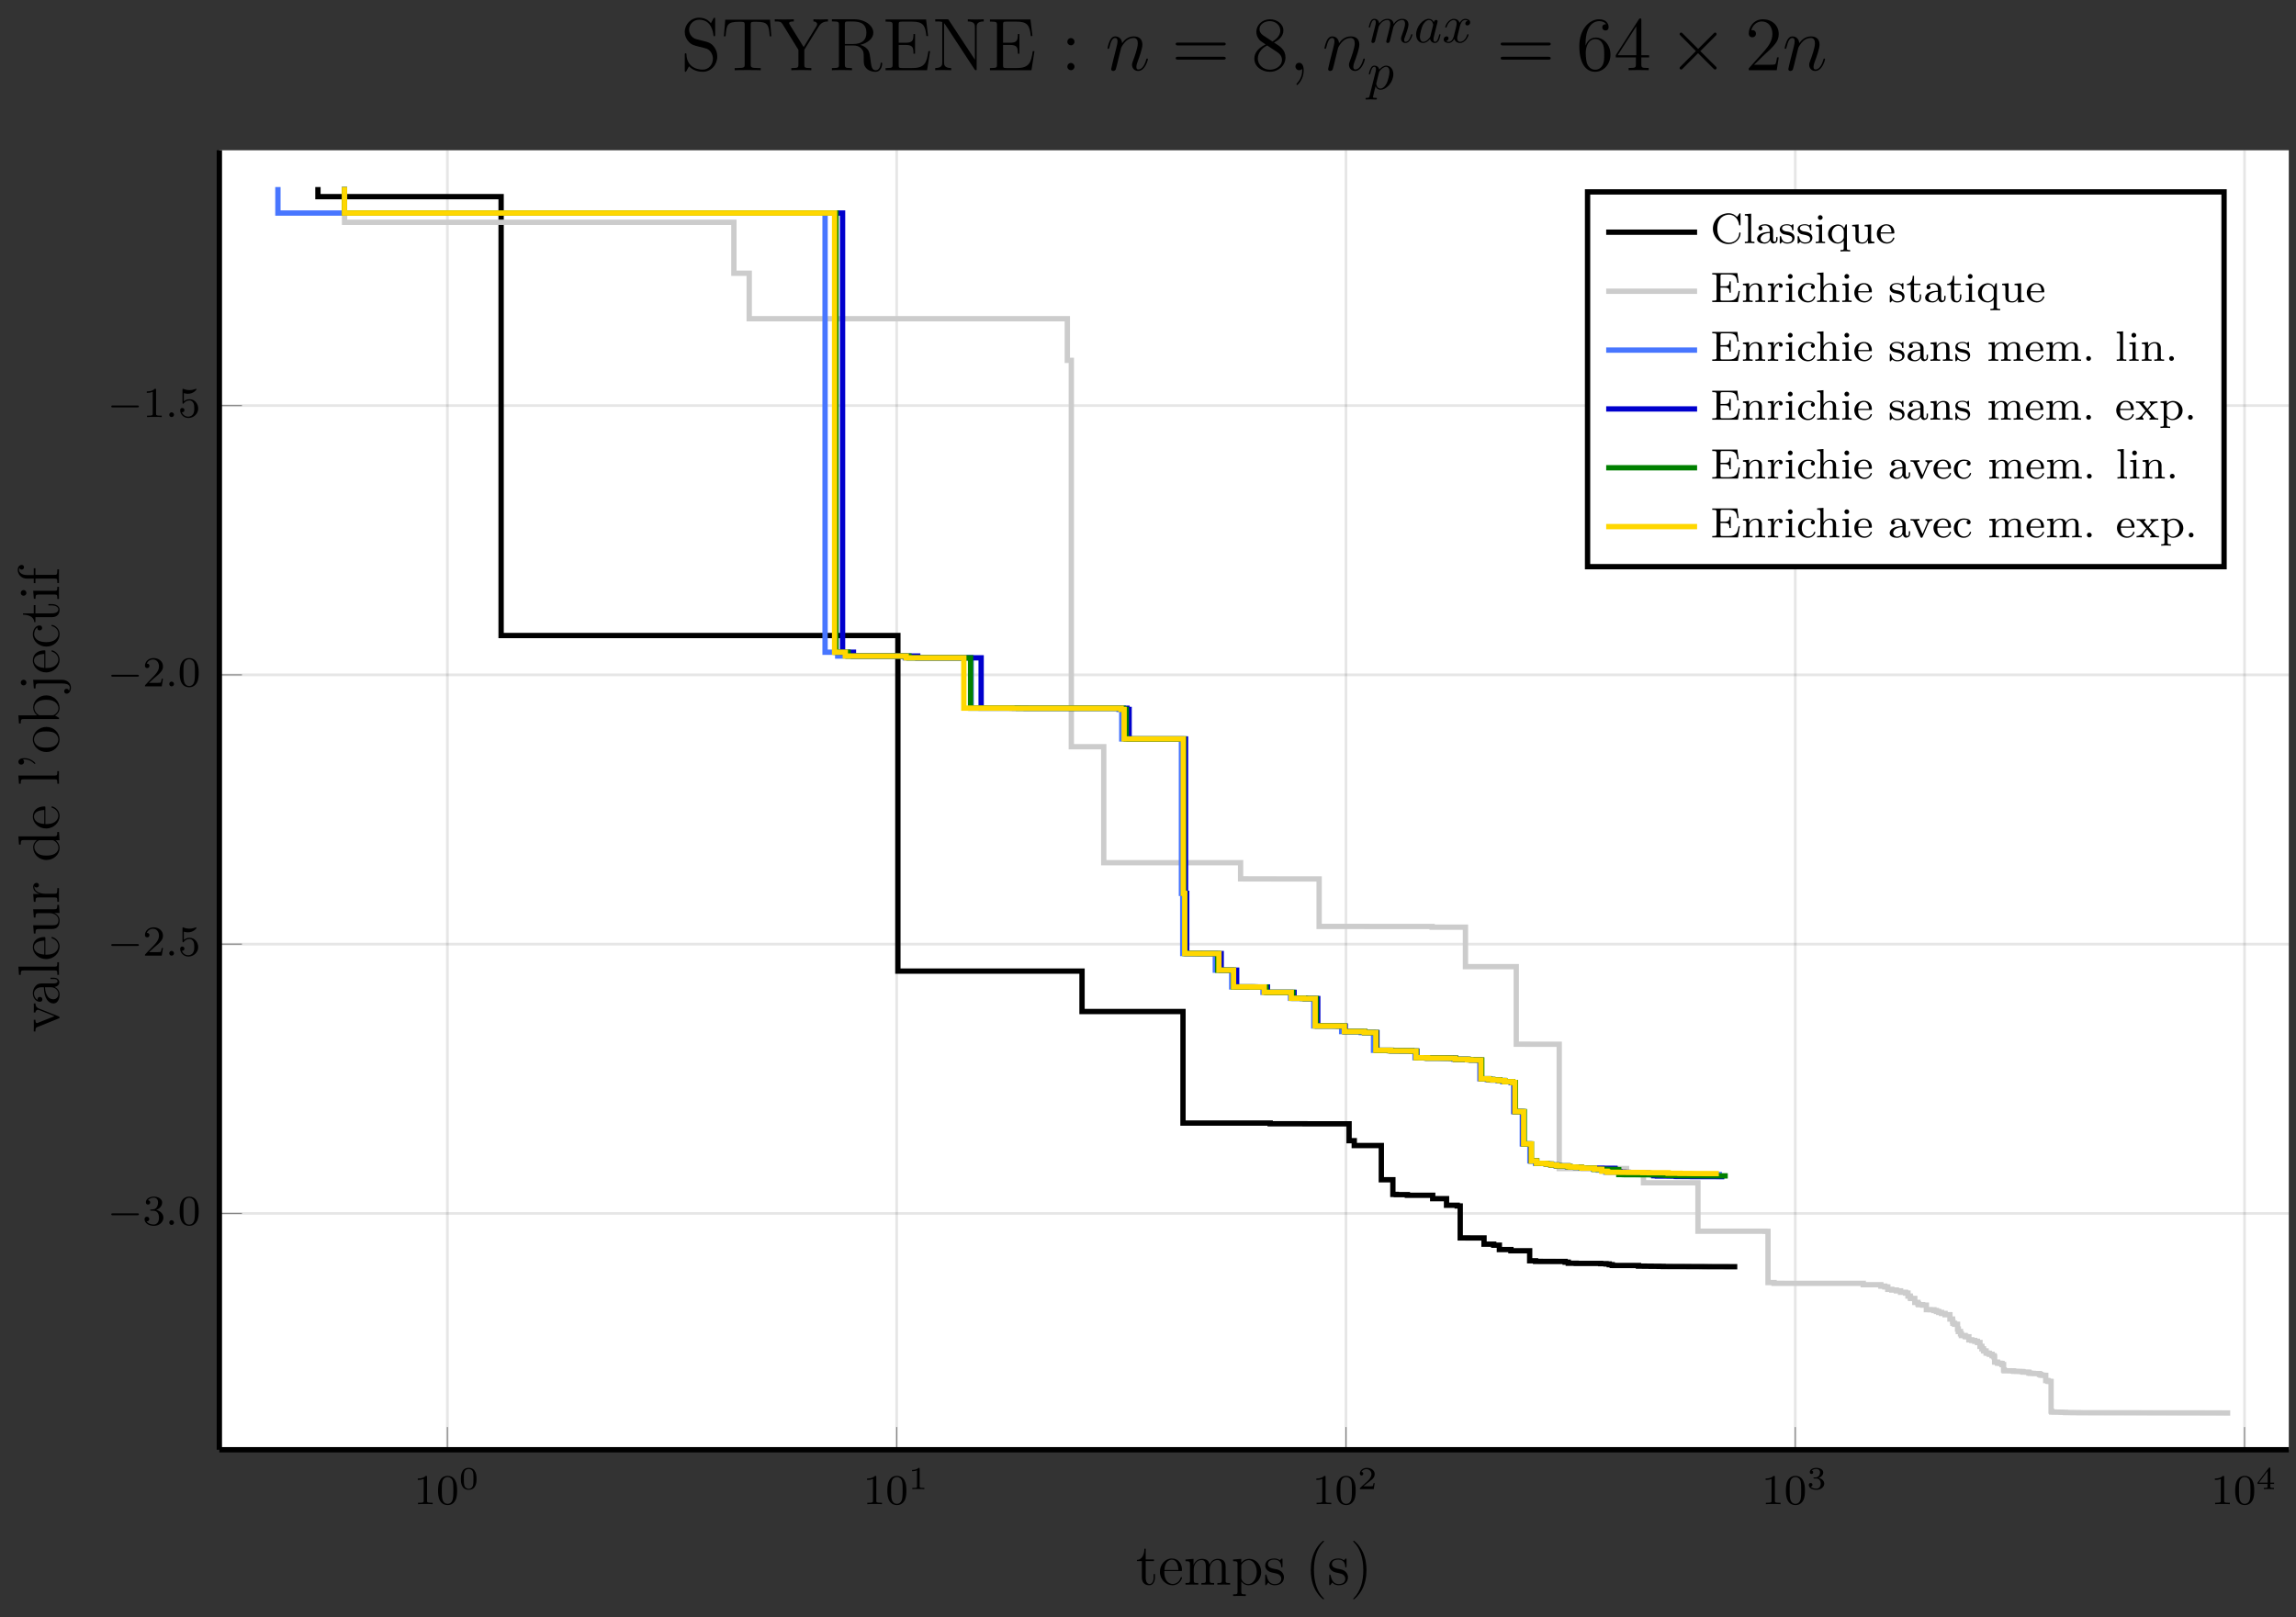 <?xml version="1.0" encoding="UTF-8"?>
<svg xmlns="http://www.w3.org/2000/svg" xmlns:xlink="http://www.w3.org/1999/xlink" width="429.562pt" height="302.602pt" viewBox="0 0 429.562 302.602" version="1.1">
<rect x="0" y="0" width="429.562" height="302.602" fill="#333333" stroke="none"/>
<defs>
<g>
<symbol overflow="visible" id="glyph-1582152674717065-0-0">
<path style="stroke:none;" d=""/>
</symbol>
<symbol overflow="visible" id="glyph-1582152674717065-0-1">
<path style="stroke:none;" d="M 2.5 -5.078 C 2.5 -5.297 2.484 -5.297 2.266 -5.297 C 1.938 -4.984 1.516 -4.797 0.766 -4.797 L 0.766 -4.531 C 0.984 -4.531 1.406 -4.531 1.875 -4.734 L 1.875 -0.656 C 1.875 -0.359 1.844 -0.266 1.094 -0.266 L 0.812 -0.266 L 0.812 0 C 1.141 -0.031 1.828 -0.031 2.188 -0.031 C 2.547 -0.031 3.234 -0.031 3.562 0 L 3.562 -0.266 L 3.281 -0.266 C 2.531 -0.266 2.5 -0.359 2.5 -0.656 Z M 2.5 -5.078 "/>
</symbol>
<symbol overflow="visible" id="glyph-1582152674717065-0-2">
<path style="stroke:none;" d="M 3.891 -2.547 C 3.891 -3.391 3.812 -3.906 3.547 -4.422 C 3.203 -5.125 2.547 -5.297 2.109 -5.297 C 1.109 -5.297 0.734 -4.547 0.625 -4.328 C 0.344 -3.75 0.328 -2.953 0.328 -2.547 C 0.328 -2.016 0.344 -1.219 0.734 -0.578 C 1.094 0.016 1.688 0.172 2.109 0.172 C 2.5 0.172 3.172 0.047 3.578 -0.734 C 3.875 -1.312 3.891 -2.031 3.891 -2.547 Z M 2.109 -0.062 C 1.844 -0.062 1.297 -0.188 1.125 -1.016 C 1.031 -1.469 1.031 -2.219 1.031 -2.641 C 1.031 -3.188 1.031 -3.75 1.125 -4.188 C 1.297 -5 1.906 -5.078 2.109 -5.078 C 2.375 -5.078 2.938 -4.938 3.094 -4.219 C 3.188 -3.781 3.188 -3.172 3.188 -2.641 C 3.188 -2.172 3.188 -1.453 3.094 -1 C 2.922 -0.172 2.375 -0.062 2.109 -0.062 Z M 2.109 -0.062 "/>
</symbol>
<symbol overflow="visible" id="glyph-1582152674717065-0-3">
<path style="stroke:none;" d="M 2.016 -2.656 C 2.641 -2.656 3.047 -2.203 3.047 -1.359 C 3.047 -0.359 2.484 -0.078 2.062 -0.078 C 1.625 -0.078 1.016 -0.234 0.734 -0.656 C 1.031 -0.656 1.234 -0.844 1.234 -1.094 C 1.234 -1.359 1.047 -1.531 0.781 -1.531 C 0.578 -1.531 0.344 -1.406 0.344 -1.078 C 0.344 -0.328 1.156 0.172 2.078 0.172 C 3.125 0.172 3.875 -0.562 3.875 -1.359 C 3.875 -2.031 3.344 -2.625 2.531 -2.812 C 3.156 -3.031 3.641 -3.562 3.641 -4.203 C 3.641 -4.844 2.922 -5.297 2.094 -5.297 C 1.234 -5.297 0.594 -4.844 0.594 -4.234 C 0.594 -3.938 0.781 -3.812 1 -3.812 C 1.25 -3.812 1.406 -3.984 1.406 -4.219 C 1.406 -4.516 1.141 -4.625 0.969 -4.625 C 1.312 -5.062 1.922 -5.094 2.062 -5.094 C 2.266 -5.094 2.875 -5.031 2.875 -4.203 C 2.875 -3.656 2.641 -3.312 2.531 -3.188 C 2.297 -2.938 2.109 -2.922 1.625 -2.891 C 1.469 -2.891 1.406 -2.875 1.406 -2.766 C 1.406 -2.656 1.484 -2.656 1.625 -2.656 Z M 2.016 -2.656 "/>
</symbol>
<symbol overflow="visible" id="glyph-1582152674717065-0-4">
<path style="stroke:none;" d="M 2.25 -1.625 C 2.375 -1.75 2.703 -2.016 2.844 -2.125 C 3.328 -2.578 3.797 -3.016 3.797 -3.734 C 3.797 -4.688 3 -5.297 2.016 -5.297 C 1.047 -5.297 0.422 -4.578 0.422 -3.859 C 0.422 -3.469 0.734 -3.422 0.844 -3.422 C 1.016 -3.422 1.266 -3.531 1.266 -3.844 C 1.266 -4.25 0.859 -4.25 0.766 -4.25 C 1 -4.844 1.531 -5.031 1.922 -5.031 C 2.656 -5.031 3.047 -4.406 3.047 -3.734 C 3.047 -2.906 2.469 -2.297 1.516 -1.344 L 0.516 -0.297 C 0.422 -0.219 0.422 -0.203 0.422 0 L 3.562 0 L 3.797 -1.422 L 3.547 -1.422 C 3.531 -1.266 3.469 -0.875 3.375 -0.719 C 3.328 -0.656 2.719 -0.656 2.594 -0.656 L 1.172 -0.656 Z M 2.25 -1.625 "/>
</symbol>
<symbol overflow="visible" id="glyph-1582152674717065-0-5">
<path style="stroke:none;" d="M 1.109 -4.484 C 1.219 -4.453 1.531 -4.359 1.875 -4.359 C 2.875 -4.359 3.469 -5.062 3.469 -5.188 C 3.469 -5.281 3.422 -5.297 3.375 -5.297 C 3.359 -5.297 3.344 -5.297 3.281 -5.266 C 2.969 -5.141 2.594 -5.047 2.172 -5.047 C 1.703 -5.047 1.312 -5.156 1.062 -5.266 C 0.984 -5.297 0.969 -5.297 0.953 -5.297 C 0.859 -5.297 0.859 -5.219 0.859 -5.062 L 0.859 -2.734 C 0.859 -2.594 0.859 -2.5 0.984 -2.5 C 1.047 -2.5 1.062 -2.531 1.109 -2.594 C 1.203 -2.703 1.5 -3.109 2.188 -3.109 C 2.625 -3.109 2.844 -2.75 2.922 -2.594 C 3.047 -2.312 3.062 -1.938 3.062 -1.641 C 3.062 -1.344 3.062 -0.906 2.844 -0.562 C 2.688 -0.312 2.359 -0.078 1.938 -0.078 C 1.422 -0.078 0.922 -0.391 0.734 -0.922 C 0.75 -0.906 0.812 -0.906 0.812 -0.906 C 1.031 -0.906 1.219 -1.047 1.219 -1.297 C 1.219 -1.594 0.984 -1.703 0.828 -1.703 C 0.672 -1.703 0.422 -1.625 0.422 -1.281 C 0.422 -0.562 1.047 0.172 1.953 0.172 C 2.953 0.172 3.797 -0.609 3.797 -1.594 C 3.797 -2.516 3.125 -3.344 2.188 -3.344 C 1.797 -3.344 1.422 -3.219 1.109 -2.938 Z M 1.109 -4.484 "/>
</symbol>
<symbol overflow="visible" id="glyph-1582152674717065-1-0">
<path style="stroke:none;" d=""/>
</symbol>
<symbol overflow="visible" id="glyph-1582152674717065-1-1">
<path style="stroke:none;" d="M 3.297 -1.906 C 3.297 -2.344 3.297 -3.984 1.828 -3.984 C 0.359 -3.984 0.359 -2.344 0.359 -1.906 C 0.359 -1.484 0.359 0.125 1.828 0.125 C 3.297 0.125 3.297 -1.484 3.297 -1.906 Z M 1.828 -0.062 C 1.578 -0.062 1.172 -0.188 1.016 -0.688 C 0.922 -1.031 0.922 -1.609 0.922 -1.984 C 0.922 -2.391 0.922 -2.844 1.016 -3.172 C 1.156 -3.703 1.609 -3.781 1.828 -3.781 C 2.094 -3.781 2.5 -3.656 2.625 -3.203 C 2.719 -2.891 2.719 -2.453 2.719 -1.984 C 2.719 -1.609 2.719 -1 2.625 -0.672 C 2.453 -0.141 2.016 -0.062 1.828 -0.062 Z M 1.828 -0.062 "/>
</symbol>
<symbol overflow="visible" id="glyph-1582152674717065-1-2">
<path style="stroke:none;" d="M 2.141 -3.797 C 2.141 -3.984 2.125 -3.984 1.938 -3.984 C 1.547 -3.594 0.938 -3.594 0.719 -3.594 L 0.719 -3.359 C 0.875 -3.359 1.281 -3.359 1.641 -3.531 L 1.641 -0.516 C 1.641 -0.312 1.641 -0.234 1.016 -0.234 L 0.766 -0.234 L 0.766 0 C 1.094 -0.031 1.562 -0.031 1.891 -0.031 C 2.219 -0.031 2.688 -0.031 3.016 0 L 3.016 -0.234 L 2.766 -0.234 C 2.141 -0.234 2.141 -0.312 2.141 -0.516 Z M 2.141 -3.797 "/>
</symbol>
<symbol overflow="visible" id="glyph-1582152674717065-1-3">
<path style="stroke:none;" d="M 3.219 -1.125 L 3 -1.125 C 2.984 -1.031 2.922 -0.641 2.844 -0.578 C 2.797 -0.531 2.312 -0.531 2.219 -0.531 L 1.109 -0.531 L 1.875 -1.156 C 2.078 -1.328 2.609 -1.703 2.797 -1.891 C 2.969 -2.062 3.219 -2.375 3.219 -2.797 C 3.219 -3.547 2.547 -3.984 1.734 -3.984 C 0.969 -3.984 0.438 -3.469 0.438 -2.906 C 0.438 -2.609 0.688 -2.562 0.75 -2.562 C 0.906 -2.562 1.078 -2.672 1.078 -2.891 C 1.078 -3.016 1 -3.219 0.734 -3.219 C 0.875 -3.516 1.234 -3.75 1.656 -3.75 C 2.281 -3.75 2.609 -3.281 2.609 -2.797 C 2.609 -2.375 2.328 -1.938 1.922 -1.547 L 0.5 -0.25 C 0.438 -0.188 0.438 -0.188 0.438 0 L 3.031 0 Z M 3.219 -1.125 "/>
</symbol>
<symbol overflow="visible" id="glyph-1582152674717065-1-4">
<path style="stroke:none;" d="M 1.766 -1.984 C 2.266 -1.984 2.609 -1.641 2.609 -1.031 C 2.609 -0.375 2.219 -0.094 1.781 -0.094 C 1.609 -0.094 1 -0.125 0.734 -0.469 C 0.969 -0.5 1.062 -0.656 1.062 -0.812 C 1.062 -1.016 0.922 -1.156 0.719 -1.156 C 0.562 -1.156 0.375 -1.047 0.375 -0.797 C 0.375 -0.203 1.031 0.125 1.797 0.125 C 2.688 0.125 3.266 -0.438 3.266 -1.031 C 3.266 -1.469 2.938 -1.938 2.219 -2.109 C 2.703 -2.266 3.078 -2.656 3.078 -3.141 C 3.078 -3.625 2.516 -3.984 1.797 -3.984 C 1.094 -3.984 0.562 -3.656 0.562 -3.172 C 0.562 -2.906 0.766 -2.844 0.891 -2.844 C 1.047 -2.844 1.203 -2.938 1.203 -3.156 C 1.203 -3.344 1.078 -3.453 0.906 -3.469 C 1.188 -3.781 1.734 -3.781 1.797 -3.781 C 2.094 -3.781 2.484 -3.641 2.484 -3.141 C 2.484 -2.812 2.297 -2.234 1.688 -2.203 C 1.578 -2.203 1.422 -2.188 1.375 -2.188 C 1.312 -2.172 1.25 -2.172 1.25 -2.078 C 1.25 -1.984 1.312 -1.984 1.406 -1.984 Z M 1.766 -1.984 "/>
</symbol>
<symbol overflow="visible" id="glyph-1582152674717065-1-5">
<path style="stroke:none;" d="M 3.375 -0.984 L 3.375 -1.219 L 2.672 -1.219 L 2.672 -3.859 C 2.672 -4 2.672 -4.047 2.531 -4.047 C 2.422 -4.047 2.406 -4.016 2.359 -3.953 L 0.281 -1.219 L 0.281 -0.984 L 2.141 -0.984 L 2.141 -0.5 C 2.141 -0.312 2.141 -0.234 1.641 -0.234 L 1.453 -0.234 L 1.453 0 C 1.578 0 2.141 -0.031 2.406 -0.031 C 2.672 -0.031 3.234 0 3.344 0 L 3.344 -0.234 L 3.172 -0.234 C 2.672 -0.234 2.672 -0.312 2.672 -0.5 L 2.672 -0.984 Z M 2.172 -3.391 L 2.172 -1.219 L 0.531 -1.219 Z M 2.172 -3.391 "/>
</symbol>
<symbol overflow="visible" id="glyph-1582152674717065-2-0">
<path style="stroke:none;" d=""/>
</symbol>
<symbol overflow="visible" id="glyph-1582152674717065-2-1">
<path style="stroke:none;" d="M 5.562 -1.812 C 5.703 -1.812 5.875 -1.812 5.875 -1.984 C 5.875 -2.172 5.703 -2.172 5.562 -2.172 L 1 -2.172 C 0.875 -2.172 0.703 -2.172 0.703 -1.984 C 0.703 -1.812 0.875 -1.812 1 -1.812 Z M 5.562 -1.812 "/>
</symbol>
<symbol overflow="visible" id="glyph-1582152674717065-3-0">
<path style="stroke:none;" d=""/>
</symbol>
<symbol overflow="visible" id="glyph-1582152674717065-3-1">
<path style="stroke:none;" d="M 1.625 -0.438 C 1.625 -0.703 1.391 -0.891 1.172 -0.891 C 0.922 -0.891 0.734 -0.672 0.734 -0.453 C 0.734 -0.172 0.953 0 1.172 0 C 1.422 0 1.625 -0.203 1.625 -0.438 Z M 1.625 -0.438 "/>
</symbol>
<symbol overflow="visible" id="glyph-1582152674717065-4-0">
<path style="stroke:none;" d=""/>
</symbol>
<symbol overflow="visible" id="glyph-1582152674717065-4-1">
<path style="stroke:none;" d="M 3.578 -1.359 L 3.578 -1.984 L 3.328 -1.984 L 3.328 -1.375 C 3.328 -0.594 3.016 -0.125 2.578 -0.125 C 1.844 -0.125 1.844 -1.156 1.844 -1.344 L 1.844 -4.406 L 3.391 -4.406 L 3.391 -4.719 L 1.844 -4.719 L 1.844 -6.734 L 1.594 -6.734 C 1.594 -5.703 1.188 -4.656 0.203 -4.625 L 0.203 -4.406 L 1.125 -4.406 L 1.125 -1.359 C 1.125 -0.141 1.938 0.109 2.516 0.109 C 3.203 0.109 3.578 -0.562 3.578 -1.359 Z M 3.578 -1.359 "/>
</symbol>
<symbol overflow="visible" id="glyph-1582152674717065-4-2">
<path style="stroke:none;" d="M 4.453 -1.297 C 4.453 -1.375 4.406 -1.406 4.344 -1.406 C 4.25 -1.406 4.234 -1.359 4.203 -1.297 C 3.922 -0.391 3.188 -0.125 2.734 -0.125 C 2.266 -0.125 1.156 -0.438 1.156 -2.328 L 1.156 -2.547 L 4.188 -2.547 C 4.438 -2.547 4.453 -2.547 4.453 -2.75 C 4.453 -3.859 3.859 -4.891 2.547 -4.891 C 1.297 -4.891 0.328 -3.75 0.328 -2.406 C 0.328 -0.953 1.453 0.109 2.656 0.109 C 3.969 0.109 4.453 -1.078 4.453 -1.297 Z M 3.781 -2.75 L 1.172 -2.75 C 1.266 -4.469 2.219 -4.672 2.531 -4.672 C 3.703 -4.672 3.766 -3.125 3.781 -2.75 Z M 3.781 -2.75 "/>
</symbol>
<symbol overflow="visible" id="glyph-1582152674717065-4-3">
<path style="stroke:none;" d="M 8.688 0 L 8.688 -0.312 C 8.141 -0.312 7.859 -0.312 7.859 -0.641 L 7.859 -2.656 C 7.859 -3.688 7.859 -3.984 7.594 -4.344 C 7.281 -4.766 6.766 -4.828 6.391 -4.828 C 5.484 -4.828 5.031 -4.172 4.859 -3.75 C 4.703 -4.594 4.109 -4.828 3.422 -4.828 C 2.359 -4.828 1.938 -3.922 1.844 -3.703 L 1.844 -4.828 L 0.344 -4.703 L 0.344 -4.391 C 1.094 -4.391 1.188 -4.312 1.188 -3.781 L 1.188 -0.812 C 1.188 -0.312 1.062 -0.312 0.344 -0.312 L 0.344 0 C 0.641 -0.016 1.234 -0.016 1.531 -0.016 C 1.844 -0.016 2.438 -0.016 2.734 0 L 2.734 -0.312 C 2.031 -0.312 1.891 -0.312 1.891 -0.812 L 1.891 -2.844 C 1.891 -4 2.656 -4.609 3.328 -4.609 C 4.016 -4.609 4.156 -4.047 4.156 -3.391 L 4.156 -0.812 C 4.156 -0.312 4.047 -0.312 3.328 -0.312 L 3.328 0 C 3.609 -0.016 4.203 -0.016 4.516 -0.016 C 4.828 -0.016 5.422 -0.016 5.703 0 L 5.703 -0.312 C 5 -0.312 4.875 -0.312 4.875 -0.812 L 4.875 -2.844 C 4.875 -4 5.625 -4.609 6.312 -4.609 C 6.984 -4.609 7.141 -4.047 7.141 -3.391 L 7.141 -0.812 C 7.141 -0.312 7.016 -0.312 6.312 -0.312 L 6.312 0 C 6.594 -0.016 7.188 -0.016 7.484 -0.016 C 7.812 -0.016 8.406 -0.016 8.688 0 Z M 8.688 0 "/>
</symbol>
<symbol overflow="visible" id="glyph-1582152674717065-4-4">
<path style="stroke:none;" d="M 5.562 -2.359 C 5.562 -3.75 4.531 -4.828 3.344 -4.828 C 2.375 -4.828 1.859 -4.141 1.828 -4.094 L 1.828 -4.828 L 0.312 -4.703 L 0.312 -4.391 C 1.078 -4.391 1.141 -4.312 1.141 -3.828 L 1.141 1.312 C 1.141 1.812 1.016 1.812 0.312 1.812 L 0.312 2.125 C 0.594 2.109 1.188 2.109 1.484 2.109 C 1.812 2.109 2.406 2.109 2.688 2.125 L 2.688 1.812 C 1.984 1.812 1.844 1.812 1.844 1.312 L 1.844 -0.594 C 2.047 -0.312 2.5 0.109 3.203 0.109 C 4.453 0.109 5.562 -0.953 5.562 -2.359 Z M 4.734 -2.359 C 4.734 -1.062 3.984 -0.109 3.141 -0.109 C 2.797 -0.109 2.484 -0.25 2.266 -0.453 C 2.016 -0.719 1.844 -0.938 1.844 -1.234 L 1.844 -3.5 C 1.844 -3.703 1.844 -3.719 1.969 -3.891 C 2.297 -4.375 2.844 -4.594 3.25 -4.594 C 4.078 -4.594 4.734 -3.594 4.734 -2.359 Z M 4.734 -2.359 "/>
</symbol>
<symbol overflow="visible" id="glyph-1582152674717065-4-5">
<path style="stroke:none;" d="M 3.859 -1.391 C 3.859 -1.984 3.5 -2.328 3.391 -2.438 C 3 -2.766 2.703 -2.844 1.984 -2.969 C 1.656 -3.031 0.859 -3.188 0.859 -3.844 C 0.859 -4.188 1.078 -4.688 2.062 -4.688 C 3.266 -4.688 3.328 -3.672 3.359 -3.328 C 3.359 -3.234 3.438 -3.234 3.469 -3.234 C 3.594 -3.234 3.594 -3.297 3.594 -3.5 L 3.594 -4.641 C 3.594 -4.828 3.594 -4.891 3.484 -4.891 C 3.391 -4.891 3.188 -4.641 3.109 -4.547 C 2.766 -4.812 2.438 -4.891 2.078 -4.891 C 0.75 -4.891 0.359 -4.156 0.359 -3.562 C 0.359 -3.438 0.359 -3.062 0.781 -2.672 C 1.125 -2.359 1.5 -2.297 2 -2.188 C 2.609 -2.062 2.75 -2.031 3.016 -1.812 C 3.219 -1.656 3.359 -1.406 3.359 -1.109 C 3.359 -0.641 3.094 -0.109 2.125 -0.109 C 1.406 -0.109 0.875 -0.531 0.641 -1.625 C 0.594 -1.812 0.578 -1.844 0.578 -1.844 C 0.562 -1.891 0.516 -1.891 0.484 -1.891 C 0.359 -1.891 0.359 -1.828 0.359 -1.625 L 0.359 -0.141 C 0.359 0.062 0.359 0.109 0.469 0.109 C 0.531 0.109 0.531 0.094 0.719 -0.125 C 0.781 -0.203 0.781 -0.234 0.938 -0.406 C 1.359 0.109 1.953 0.109 2.141 0.109 C 3.281 0.109 3.859 -0.531 3.859 -1.391 Z M 3.859 -1.391 "/>
</symbol>
<symbol overflow="visible" id="glyph-1582152674717065-4-6">
<path style="stroke:none;" d="M 3.562 2.656 C 3.562 2.625 3.562 2.609 3.375 2.422 C 2.281 1.312 1.672 -0.5 1.672 -2.734 C 1.672 -4.859 2.172 -6.688 3.453 -7.969 C 3.562 -8.078 3.562 -8.094 3.562 -8.125 C 3.562 -8.188 3.5 -8.219 3.469 -8.219 C 3.312 -8.219 2.422 -7.422 1.891 -6.359 C 1.328 -5.25 1.078 -4.078 1.078 -2.734 C 1.078 -1.75 1.234 -0.453 1.797 0.719 C 2.438 2.031 3.344 2.75 3.469 2.75 C 3.5 2.75 3.562 2.734 3.562 2.656 Z M 3.562 2.656 "/>
</symbol>
<symbol overflow="visible" id="glyph-1582152674717065-4-7">
<path style="stroke:none;" d="M 3.094 -2.734 C 3.094 -3.562 2.984 -4.922 2.359 -6.188 C 1.719 -7.5 0.828 -8.219 0.703 -8.219 C 0.656 -8.219 0.609 -8.188 0.609 -8.125 C 0.609 -8.094 0.609 -8.078 0.781 -7.891 C 1.891 -6.781 2.5 -4.969 2.5 -2.734 C 2.5 -0.609 1.984 1.219 0.719 2.516 C 0.609 2.609 0.609 2.625 0.609 2.656 C 0.609 2.734 0.656 2.75 0.703 2.75 C 0.844 2.75 1.734 1.953 2.281 0.891 C 2.844 -0.234 3.094 -1.406 3.094 -2.734 Z M 3.094 -2.734 "/>
</symbol>
<symbol overflow="visible" id="glyph-1582152674717065-5-0">
<path style="stroke:none;" d=""/>
</symbol>
<symbol overflow="visible" id="glyph-1582152674717065-5-1">
<path style="stroke:none;" d="M -4.406 -5.453 L -4.719 -5.453 C -4.703 -5.141 -4.703 -4.984 -4.703 -4.641 L -4.719 -3.75 L -4.406 -3.75 C -4.375 -4.203 -4.047 -4.266 -3.938 -4.266 C -3.828 -4.266 -3.781 -4.234 -3.641 -4.188 L -0.828 -3.062 L -3.906 -1.844 C -4.062 -1.781 -4.062 -1.781 -4.125 -1.781 C -4.406 -1.781 -4.406 -2.188 -4.406 -2.391 L -4.719 -2.391 C -4.703 -2.109 -4.703 -1.547 -4.703 -1.25 L -4.719 -0.203 L -4.406 -0.203 C -4.406 -0.812 -4.359 -0.922 -4.016 -1.047 L -0.094 -2.625 C 0.062 -2.672 0.109 -2.688 0.109 -2.828 C 0.109 -2.906 0.094 -2.969 -0.094 -3.047 L -3.688 -4.469 C -3.922 -4.562 -4.391 -4.75 -4.406 -5.453 Z M -4.406 -5.453 "/>
</symbol>
<symbol overflow="visible" id="glyph-1582152674717065-5-2">
<path style="stroke:none;" d="M -0.969 -5.188 L -1.594 -5.188 L -1.594 -4.953 L -0.969 -4.953 C -0.344 -4.953 -0.266 -4.688 -0.266 -4.531 C -0.266 -4.125 -0.844 -4.125 -1 -4.125 L -2.922 -4.125 C -3.516 -4.125 -3.953 -4.125 -4.375 -3.641 C -4.734 -3.25 -4.891 -2.766 -4.891 -2.281 C -4.891 -1.375 -4.297 -0.688 -3.578 -0.688 C -3.266 -0.688 -3.109 -0.891 -3.109 -1.156 C -3.109 -1.406 -3.297 -1.594 -3.562 -1.594 C -4.016 -1.594 -4.016 -1.203 -4.016 -1.047 C -4.469 -1.297 -4.672 -1.812 -4.672 -2.25 C -4.672 -2.766 -4.25 -3.406 -3.266 -3.406 L -2.828 -3.406 C -2.797 -1.203 -1.875 -0.375 -1.031 -0.375 C -0.172 -0.375 0.109 -1.375 0.109 -2.047 C 0.109 -2.766 -0.328 -3.266 -0.859 -3.469 C -0.344 -3.516 0.062 -3.859 0.062 -4.328 C 0.062 -4.562 -0.094 -5.188 -0.969 -5.188 Z M -1.547 -3.406 C -0.469 -3.406 -0.109 -2.609 -0.109 -2.141 C -0.109 -1.594 -0.5 -1.156 -1.031 -1.156 C -2.469 -1.156 -2.609 -3.016 -2.625 -3.406 Z M -1.547 -3.406 "/>
</symbol>
<symbol overflow="visible" id="glyph-1582152674717065-5-3">
<path style="stroke:none;" d="M 0 -2.719 L -0.312 -2.719 C -0.312 -2.016 -0.312 -1.891 -0.812 -1.891 L -7.594 -1.891 L -7.484 -0.359 L -7.156 -0.359 C -7.156 -1.109 -7.094 -1.188 -6.547 -1.188 L -0.812 -1.188 C -0.312 -1.188 -0.312 -1.078 -0.312 -0.359 L 0 -0.359 C -0.016 -0.672 -0.016 -1.203 -0.016 -1.531 C -0.016 -1.859 -0.016 -2.406 0 -2.719 Z M 0 -2.719 "/>
</symbol>
<symbol overflow="visible" id="glyph-1582152674717065-5-4">
<path style="stroke:none;" d="M -1.297 -4.453 C -1.375 -4.453 -1.406 -4.406 -1.406 -4.344 C -1.406 -4.25 -1.359 -4.234 -1.297 -4.203 C -0.391 -3.922 -0.125 -3.188 -0.125 -2.734 C -0.125 -2.266 -0.438 -1.156 -2.328 -1.156 L -2.547 -1.156 L -2.547 -4.188 C -2.547 -4.438 -2.547 -4.453 -2.75 -4.453 C -3.859 -4.453 -4.891 -3.859 -4.891 -2.547 C -4.891 -1.297 -3.75 -0.328 -2.406 -0.328 C -0.953 -0.328 0.109 -1.453 0.109 -2.656 C 0.109 -3.969 -1.078 -4.453 -1.297 -4.453 Z M -2.75 -3.781 L -2.75 -1.172 C -4.469 -1.266 -4.672 -2.219 -4.672 -2.531 C -4.672 -3.703 -3.125 -3.766 -2.75 -3.781 Z M -2.75 -3.781 "/>
</symbol>
<symbol overflow="visible" id="glyph-1582152674717065-5-5">
<path style="stroke:none;" d="M 0 -5.703 L -0.312 -5.703 C -0.312 -4.969 -0.391 -4.875 -0.938 -4.875 L -4.828 -4.875 L -4.703 -3.328 L -4.391 -3.328 C -4.391 -4.078 -4.312 -4.156 -3.781 -4.156 L -1.812 -4.156 C -0.891 -4.156 -0.109 -3.672 -0.109 -2.844 C -0.109 -1.953 -0.625 -1.891 -1.203 -1.891 L -4.828 -1.891 L -4.703 -0.344 L -4.391 -0.344 C -4.391 -1.188 -4.359 -1.188 -3.391 -1.188 L -1.734 -1.188 C -1.062 -1.188 -0.672 -1.188 -0.312 -1.516 C -0.016 -1.781 0.109 -2.219 0.109 -2.781 C 0.109 -2.969 0.109 -3.312 -0.203 -3.688 C -0.453 -4.016 -0.875 -4.188 -0.875 -4.188 L 0.109 -4.188 Z M 0 -5.703 "/>
</symbol>
<symbol overflow="visible" id="glyph-1582152674717065-5-6">
<path style="stroke:none;" d="M -4.188 -3.859 C -4.531 -3.859 -4.828 -3.578 -4.828 -3.094 C -4.828 -2.172 -3.828 -1.844 -3.609 -1.781 L -4.828 -1.781 L -4.703 -0.312 L -4.391 -0.312 C -4.391 -1.047 -4.312 -1.141 -3.781 -1.141 L -0.812 -1.141 C -0.312 -1.141 -0.312 -1.016 -0.312 -0.312 L 0 -0.312 C -0.016 -0.609 -0.016 -1.219 -0.016 -1.547 C -0.016 -1.844 -0.016 -2.625 0 -2.875 L -0.312 -2.875 L -0.312 -2.656 C -0.312 -1.844 -0.438 -1.828 -0.828 -1.828 L -2.547 -1.828 C -3.609 -1.828 -4.609 -2.266 -4.609 -3.109 C -4.609 -3.203 -4.609 -3.219 -4.594 -3.266 C -4.562 -3.172 -4.484 -3 -4.188 -3 C -3.875 -3 -3.75 -3.25 -3.75 -3.422 C -3.75 -3.641 -3.906 -3.859 -4.188 -3.859 Z M -4.188 -3.859 "/>
</symbol>
<symbol overflow="visible" id="glyph-1582152674717065-5-7">
<path style="stroke:none;" d="M 0 -5.641 L -0.312 -5.641 C -0.312 -4.891 -0.391 -4.812 -0.938 -4.812 L -7.594 -4.812 L -7.484 -3.281 L -7.156 -3.281 C -7.156 -4.031 -7.094 -4.125 -6.547 -4.125 L -4.125 -4.125 C -4.453 -3.891 -4.828 -3.422 -4.828 -2.75 C -4.828 -1.484 -3.75 -0.391 -2.359 -0.391 C -0.969 -0.391 0.109 -1.422 0.109 -2.625 C 0.109 -3.469 -0.438 -3.938 -0.641 -4.094 L 0.109 -4.094 Z M -1.281 -4.094 C -1.078 -4.094 -1.047 -4.094 -0.812 -3.938 C -0.422 -3.688 -0.109 -3.234 -0.109 -2.688 C -0.109 -2.406 -0.219 -1.219 -2.344 -1.219 C -3.125 -1.219 -3.578 -1.344 -3.938 -1.594 C -4.266 -1.812 -4.609 -2.25 -4.609 -2.797 C -4.609 -3.469 -4.125 -3.859 -3.938 -3.969 C -3.75 -4.094 -3.734 -4.094 -3.531 -4.094 Z M -1.281 -4.094 "/>
</symbol>
<symbol overflow="visible" id="glyph-1582152674717065-5-8">
<path style="stroke:none;" d="M -6.484 -2.172 C -7.156 -2.172 -7.594 -1.922 -7.594 -1.484 C -7.594 -1.156 -7.359 -0.953 -7.078 -0.953 C -6.781 -0.953 -6.531 -1.156 -6.531 -1.484 C -6.531 -1.781 -6.766 -1.922 -6.766 -1.922 C -6.688 -1.938 -6.625 -1.953 -6.484 -1.953 C -6.328 -1.953 -5.438 -1.953 -4.688 -1.188 C -4.594 -1.094 -4.562 -1.094 -4.531 -1.094 C -4.484 -1.094 -4.422 -1.156 -4.422 -1.203 C -4.422 -1.297 -5.234 -2.172 -6.484 -2.172 Z M -6.484 -2.172 "/>
</symbol>
<symbol overflow="visible" id="glyph-1582152674717065-5-9">
<path style="stroke:none;" d="M -2.344 -5.031 C -3.75 -5.031 -4.891 -3.953 -4.891 -2.688 C -4.891 -1.375 -3.719 -0.328 -2.344 -0.328 C -0.938 -0.328 0.109 -1.422 0.109 -2.672 C 0.109 -3.969 -0.969 -5.031 -2.344 -5.031 Z M -2.438 -4.188 C -2.062 -4.188 -1.375 -4.188 -0.859 -3.906 C -0.344 -3.609 -0.125 -3.094 -0.125 -2.688 C -0.125 -2.281 -0.312 -1.781 -0.844 -1.469 C -1.344 -1.172 -1.984 -1.156 -2.438 -1.156 C -2.859 -1.156 -3.531 -1.156 -4.016 -1.5 C -4.484 -1.812 -4.672 -2.297 -4.672 -2.672 C -4.672 -3.094 -4.469 -3.562 -4.047 -3.859 C -3.531 -4.188 -2.844 -4.188 -2.438 -4.188 Z M -2.438 -4.188 "/>
</symbol>
<symbol overflow="visible" id="glyph-1582152674717065-5-10">
<path style="stroke:none;" d="M -2.359 -5.562 C -3.75 -5.562 -4.828 -4.531 -4.828 -3.312 C -4.828 -2.719 -4.562 -2.203 -4.094 -1.828 L -7.594 -1.828 L -7.484 -0.312 L -7.156 -0.312 C -7.156 -1.047 -7.094 -1.141 -6.547 -1.141 L 0 -1.141 L 0 -1.375 L -0.719 -1.781 C -0.312 -2.031 0.109 -2.5 0.109 -3.203 C 0.109 -4.453 -0.953 -5.562 -2.359 -5.562 Z M -2.375 -4.734 C -1.641 -4.734 -1.188 -4.625 -0.781 -4.359 C -0.453 -4.141 -0.109 -3.703 -0.109 -3.156 C -0.109 -2.562 -0.5 -2.172 -0.781 -2 C -1.016 -1.844 -1.062 -1.844 -1.25 -1.844 L -3.5 -1.844 C -3.703 -1.844 -3.719 -1.844 -3.906 -1.969 C -4.297 -2.234 -4.609 -2.719 -4.609 -3.25 C -4.609 -3.578 -4.484 -4.734 -2.375 -4.734 Z M -2.375 -4.734 "/>
</symbol>
<symbol overflow="visible" id="glyph-1582152674717065-5-11">
<path style="stroke:none;" d="M 0.562 -2.219 L -4.828 -2.219 L -4.703 -0.609 L -4.391 -0.609 C -4.391 -1.438 -4.312 -1.531 -3.781 -1.531 L 0.609 -1.531 C 1.203 -1.531 2.016 -1.406 2.016 -0.781 C 2.016 -0.781 2.016 -0.422 1.859 -0.172 C 1.812 -0.453 1.594 -0.531 1.406 -0.531 C 1.156 -0.531 0.969 -0.344 0.969 -0.094 C 0.969 0.188 1.156 0.375 1.422 0.375 C 1.953 0.375 2.234 -0.219 2.234 -0.781 C 2.234 -1.578 1.562 -2.219 0.562 -2.219 Z M -6.609 -2.234 C -6.938 -2.234 -7.156 -1.969 -7.156 -1.703 C -7.156 -1.406 -6.906 -1.172 -6.609 -1.172 C -6.328 -1.172 -6.094 -1.406 -6.094 -1.703 C -6.094 -2.031 -6.359 -2.234 -6.609 -2.234 Z M -6.609 -2.234 "/>
</symbol>
<symbol overflow="visible" id="glyph-1582152674717065-5-12">
<path style="stroke:none;" d="M -1.297 -4.453 C -1.406 -4.453 -1.406 -4.375 -1.406 -4.344 C -1.406 -4.234 -1.375 -4.234 -1.234 -4.188 C -0.453 -3.953 -0.125 -3.359 -0.125 -2.766 C -0.125 -2.109 -0.719 -1.219 -2.375 -1.219 C -4.188 -1.219 -4.641 -2.141 -4.641 -2.688 C -4.641 -3.109 -4.484 -3.719 -4.047 -3.969 C -4.047 -3.828 -4.047 -3.422 -3.609 -3.422 C -3.344 -3.422 -3.156 -3.609 -3.156 -3.875 C -3.156 -4.125 -3.312 -4.344 -3.625 -4.344 C -4.359 -4.344 -4.891 -3.578 -4.891 -2.688 C -4.891 -1.406 -3.75 -0.391 -2.359 -0.391 C -0.969 -0.391 0.109 -1.438 0.109 -2.672 C 0.109 -4.125 -1.203 -4.453 -1.297 -4.453 Z M -1.297 -4.453 "/>
</symbol>
<symbol overflow="visible" id="glyph-1582152674717065-5-13">
<path style="stroke:none;" d="M -1.359 -3.578 L -1.984 -3.578 L -1.984 -3.328 L -1.375 -3.328 C -0.594 -3.328 -0.125 -3.016 -0.125 -2.578 C -0.125 -1.844 -1.156 -1.844 -1.344 -1.844 L -4.406 -1.844 L -4.406 -3.391 L -4.719 -3.391 L -4.719 -1.844 L -6.734 -1.844 L -6.734 -1.594 C -5.703 -1.594 -4.656 -1.188 -4.625 -0.203 L -4.406 -0.203 L -4.406 -1.125 L -1.359 -1.125 C -0.141 -1.125 0.109 -1.938 0.109 -2.516 C 0.109 -3.203 -0.562 -3.578 -1.359 -3.578 Z M -1.359 -3.578 "/>
</symbol>
<symbol overflow="visible" id="glyph-1582152674717065-5-14">
<path style="stroke:none;" d="M 0 -2.641 L -0.312 -2.641 C -0.312 -1.922 -0.375 -1.891 -0.797 -1.891 L -4.828 -1.891 L -4.703 -0.391 L -4.391 -0.391 C -4.391 -1.094 -4.328 -1.188 -3.797 -1.188 L -0.812 -1.188 C -0.312 -1.188 -0.312 -1.078 -0.312 -0.359 L 0 -0.359 C -0.016 -0.672 -0.016 -1.188 -0.016 -1.516 C -0.016 -1.625 -0.016 -2.266 0 -2.641 Z M -6.609 -2.031 C -6.938 -2.031 -7.156 -1.766 -7.156 -1.5 C -7.156 -1.188 -6.906 -0.969 -6.609 -0.969 C -6.328 -0.969 -6.094 -1.203 -6.094 -1.484 C -6.094 -1.812 -6.359 -2.031 -6.609 -2.031 Z M -6.609 -2.031 "/>
</symbol>
<symbol overflow="visible" id="glyph-1582152674717065-5-15">
<path style="stroke:none;" d="M -6.984 -3.75 C -7.391 -3.75 -7.719 -3.359 -7.719 -2.828 C -7.719 -2.062 -7.125 -1.188 -6 -1.188 L -4.719 -1.188 L -4.719 -0.344 L -4.406 -0.344 L -4.406 -1.188 L -0.812 -1.188 C -0.312 -1.188 -0.312 -1.078 -0.312 -0.359 L 0 -0.359 C -0.016 -0.672 -0.016 -1.266 -0.016 -1.594 C -0.016 -1.891 -0.016 -2.672 0 -2.922 L -0.312 -2.922 L -0.312 -2.703 C -0.312 -1.906 -0.438 -1.891 -0.828 -1.891 L -4.406 -1.891 L -4.406 -3.125 L -4.719 -3.125 L -4.719 -1.859 L -6 -1.859 C -6.984 -1.859 -7.484 -2.359 -7.484 -2.812 C -7.484 -2.906 -7.469 -3.062 -7.406 -3.203 C -7.391 -3.156 -7.297 -2.875 -6.984 -2.875 C -6.719 -2.875 -6.547 -3.062 -6.547 -3.312 C -6.547 -3.578 -6.719 -3.75 -6.984 -3.75 Z M -6.984 -3.75 "/>
</symbol>
<symbol overflow="visible" id="glyph-1582152674717065-6-0">
<path style="stroke:none;" d=""/>
</symbol>
<symbol overflow="visible" id="glyph-1582152674717065-6-1">
<path style="stroke:none;" d="M 6.828 -2.562 C 6.828 -3.422 6.5 -4.047 6.125 -4.5 C 5.609 -5.141 4.984 -5.281 4.438 -5.422 L 2.906 -5.812 C 2.188 -6 1.562 -6.703 1.562 -7.594 C 1.562 -8.562 2.344 -9.453 3.438 -9.453 C 5.719 -9.453 6.031 -7.188 6.109 -6.578 C 6.141 -6.422 6.141 -6.359 6.281 -6.359 C 6.438 -6.359 6.438 -6.438 6.438 -6.688 L 6.438 -9.5 C 6.438 -9.75 6.438 -9.828 6.297 -9.828 C 6.25 -9.828 6.188 -9.828 6.094 -9.641 L 5.641 -8.797 C 4.969 -9.656 4.047 -9.828 3.438 -9.828 C 1.891 -9.828 0.75 -8.578 0.75 -7.156 C 0.75 -6.484 0.984 -5.875 1.5 -5.312 C 2 -4.766 2.484 -4.641 3.469 -4.391 C 3.969 -4.281 4.734 -4.094 4.922 -4 C 5.578 -3.688 6.016 -2.938 6.016 -2.156 C 6.016 -1.109 5.281 -0.109 4.109 -0.109 C 3.484 -0.109 2.625 -0.266 1.938 -0.859 C 1.125 -1.594 1.078 -2.594 1.062 -3.062 C 1.047 -3.172 0.906 -3.172 0.906 -3.172 C 0.75 -3.172 0.75 -3.094 0.75 -2.844 L 0.75 -0.031 C 0.75 0.219 0.75 0.297 0.891 0.297 C 0.984 0.297 0.984 0.266 1.094 0.094 L 1.547 -0.734 C 2.047 -0.188 2.938 0.297 4.125 0.297 C 5.688 0.297 6.828 -1.031 6.828 -2.562 Z M 6.828 -2.562 "/>
</symbol>
<symbol overflow="visible" id="glyph-1582152674717065-6-2">
<path style="stroke:none;" d="M 9.359 -6.344 L 9.109 -9.453 L 0.734 -9.453 L 0.484 -6.344 L 0.797 -6.344 C 0.984 -8.547 1.109 -9.062 3.328 -9.062 C 3.578 -9.062 3.969 -9.062 4.078 -9.031 C 4.359 -8.984 4.375 -8.812 4.375 -8.5 L 4.375 -1.078 C 4.375 -0.594 4.375 -0.406 3 -0.406 L 2.5 -0.406 L 2.5 0 C 2.938 -0.031 4.375 -0.031 4.922 -0.031 C 5.469 -0.031 6.922 -0.031 7.375 0 L 7.375 -0.406 L 6.859 -0.406 C 5.5 -0.406 5.5 -0.594 5.5 -1.078 L 5.5 -8.5 C 5.5 -8.844 5.531 -8.969 5.75 -9.031 C 5.859 -9.062 6.266 -9.062 6.531 -9.062 C 8.734 -9.062 8.859 -8.547 9.062 -6.344 Z M 9.359 -6.344 "/>
</symbol>
<symbol overflow="visible" id="glyph-1582152674717065-6-3">
<path style="stroke:none;" d="M 10.094 -9.125 L 10.094 -9.531 L 8.797 -9.5 C 8.406 -9.5 7.719 -9.5 7.375 -9.531 L 7.375 -9.125 C 7.766 -9.125 8.062 -8.938 8.062 -8.609 C 8.062 -8.422 8.031 -8.391 7.891 -8.156 L 5.547 -4.328 L 2.938 -8.531 C 2.859 -8.672 2.828 -8.703 2.828 -8.797 C 2.828 -9.078 3.188 -9.125 3.703 -9.125 L 3.703 -9.531 C 3.375 -9.5 2.25 -9.5 1.859 -9.5 C 1.469 -9.5 0.469 -9.5 0.141 -9.531 L 0.141 -9.125 C 1.125 -9.125 1.312 -9.078 1.625 -8.578 L 4.562 -3.812 L 4.562 -1.062 C 4.562 -0.547 4.516 -0.406 3.516 -0.406 L 3.234 -0.406 L 3.234 0 C 3.562 -0.031 4.703 -0.031 5.109 -0.031 C 5.516 -0.031 6.656 -0.031 6.984 0 L 6.984 -0.406 L 6.719 -0.406 C 5.688 -0.406 5.672 -0.547 5.672 -1.031 L 5.672 -3.828 L 8.391 -8.219 C 8.844 -8.953 9.484 -9.125 10.094 -9.125 Z M 10.094 -9.125 "/>
</symbol>
<symbol overflow="visible" id="glyph-1582152674717065-6-4">
<path style="stroke:none;" d="M 10 -1.219 C 10 -1.297 10 -1.422 9.844 -1.422 C 9.719 -1.422 9.719 -1.344 9.703 -1.203 C 9.625 -0.359 9.219 0.016 8.781 0.016 C 8.141 0.016 8 -0.641 7.891 -1.375 L 7.75 -2.422 C 7.641 -3.125 7.594 -3.578 7.172 -4 C 7.016 -4.156 6.656 -4.531 5.891 -4.75 C 7.266 -5.062 8.344 -5.938 8.344 -7.016 C 8.344 -8.375 6.766 -9.531 4.766 -9.531 L 0.594 -9.531 L 0.594 -9.125 L 0.859 -9.125 C 1.875 -9.125 1.906 -8.984 1.906 -8.469 L 1.906 -1.062 C 1.906 -0.547 1.875 -0.406 0.859 -0.406 L 0.594 -0.406 L 0.594 0 C 0.906 -0.031 2.047 -0.031 2.453 -0.031 C 2.859 -0.031 4.016 -0.031 4.344 0 L 4.344 -0.406 L 4.062 -0.406 C 3.062 -0.406 3.016 -0.547 3.016 -1.062 L 3.016 -4.625 L 4.625 -4.625 C 5.172 -4.625 5.688 -4.484 6.062 -4.094 C 6.547 -3.562 6.547 -3.266 6.547 -2.297 C 6.547 -1.203 6.547 -0.844 7.156 -0.234 C 7.375 -0.031 7.953 0.297 8.734 0.297 C 9.828 0.297 10 -0.922 10 -1.219 Z M 7.047 -7.016 C 7.047 -5.797 6.391 -4.906 4.578 -4.906 L 3.016 -4.906 L 3.016 -8.562 C 3.016 -8.891 3.016 -9.062 3.312 -9.109 C 3.438 -9.125 3.844 -9.125 4.125 -9.125 C 5.266 -9.125 7.047 -9.125 7.047 -7.016 Z M 7.047 -7.016 "/>
</symbol>
<symbol overflow="visible" id="glyph-1582152674717065-6-5">
<path style="stroke:none;" d="M 8.906 -3.578 L 8.594 -3.578 C 8.266 -1.391 7.922 -0.406 5.562 -0.406 L 3.672 -0.406 C 3.062 -0.406 3.031 -0.5 3.031 -0.969 L 3.031 -4.734 L 4.297 -4.734 C 5.641 -4.734 5.797 -4.297 5.797 -3.094 L 6.094 -3.094 L 6.094 -6.766 L 5.797 -6.766 C 5.797 -5.562 5.641 -5.141 4.297 -5.141 L 3.031 -5.141 L 3.031 -8.547 C 3.031 -9 3.062 -9.094 3.672 -9.094 L 5.531 -9.094 C 7.578 -9.094 8.016 -8.406 8.219 -6.391 L 8.531 -6.391 L 8.156 -9.5 L 0.578 -9.5 L 0.578 -9.094 L 0.844 -9.094 C 1.859 -9.094 1.891 -8.953 1.891 -8.438 L 1.891 -1.062 C 1.891 -0.547 1.859 -0.406 0.844 -0.406 L 0.578 -0.406 L 0.578 0 L 8.344 0 Z M 8.906 -3.578 "/>
</symbol>
<symbol overflow="visible" id="glyph-1582152674717065-6-6">
<path style="stroke:none;" d="M 9.656 -9.125 L 9.656 -9.531 C 9.297 -9.5 8.547 -9.5 8.156 -9.5 C 7.766 -9.5 7.031 -9.5 6.672 -9.531 L 6.672 -9.125 C 8 -9.125 8 -8.469 8 -8.062 L 8 -1.969 L 3.156 -9.328 C 3.031 -9.516 3.016 -9.531 2.703 -9.531 L 0.578 -9.531 L 0.578 -9.125 C 1.172 -9.125 1.516 -9.125 1.891 -9.031 L 1.891 -1.469 C 1.891 -1.062 1.891 -0.406 0.578 -0.406 L 0.578 0 C 0.938 -0.031 1.672 -0.031 2.062 -0.031 C 2.453 -0.031 3.188 -0.031 3.562 0 L 3.562 -0.406 C 2.234 -0.406 2.234 -1.062 2.234 -1.469 L 2.234 -8.797 C 2.344 -8.688 2.344 -8.672 2.469 -8.5 L 7.906 -0.203 C 8.047 -0.016 8.062 0 8.156 0 C 8.281 0 8.312 -0.062 8.328 -0.078 L 8.328 -8.062 C 8.328 -8.469 8.328 -9.125 9.656 -9.125 Z M 9.656 -9.125 "/>
</symbol>
<symbol overflow="visible" id="glyph-1582152674717065-6-7">
<path style="stroke:none;" d="M 2.562 -5.344 C 2.562 -5.719 2.25 -6.016 1.891 -6.016 C 1.5 -6.016 1.219 -5.688 1.219 -5.344 C 1.219 -4.922 1.562 -4.656 1.891 -4.656 C 2.266 -4.656 2.562 -4.953 2.562 -5.344 Z M 2.562 -0.688 C 2.562 -1.062 2.25 -1.359 1.891 -1.359 C 1.5 -1.359 1.219 -1.031 1.219 -0.688 C 1.219 -0.266 1.562 0 1.891 0 C 2.266 0 2.562 -0.297 2.562 -0.688 Z M 2.562 -0.688 "/>
</symbol>
<symbol overflow="visible" id="glyph-1582152674717065-7-0">
<path style="stroke:none;" d=""/>
</symbol>
<symbol overflow="visible" id="glyph-1582152674717065-7-1">
<path style="stroke:none;" d="M 2.953 -4.203 C 2.984 -4.281 3.344 -5 3.875 -5.469 C 4.25 -5.812 4.734 -6.031 5.297 -6.031 C 5.859 -6.031 6.062 -5.609 6.062 -5.031 C 6.062 -4.219 5.484 -2.578 5.188 -1.812 C 5.062 -1.469 4.984 -1.281 4.984 -1.016 C 4.984 -0.375 5.438 0.141 6.125 0.141 C 7.453 0.141 7.953 -1.969 7.953 -2.047 C 7.953 -2.125 7.906 -2.188 7.812 -2.188 C 7.688 -2.188 7.672 -2.141 7.609 -1.891 C 7.266 -0.719 6.734 -0.141 6.172 -0.141 C 6.031 -0.141 5.797 -0.156 5.797 -0.609 C 5.797 -0.969 5.953 -1.406 6.031 -1.609 C 6.328 -2.391 6.922 -4 6.922 -4.812 C 6.922 -5.688 6.422 -6.328 5.328 -6.328 C 4.062 -6.328 3.391 -5.422 3.125 -5.062 C 3.078 -5.875 2.5 -6.328 1.859 -6.328 C 1.406 -6.328 1.094 -6.047 0.844 -5.562 C 0.594 -5.047 0.391 -4.188 0.391 -4.125 C 0.391 -4.078 0.438 -4 0.547 -4 C 0.656 -4 0.672 -4.016 0.766 -4.344 C 0.984 -5.219 1.25 -6.031 1.828 -6.031 C 2.156 -6.031 2.266 -5.812 2.266 -5.375 C 2.266 -5.062 2.125 -4.5 2.016 -4.062 L 1.625 -2.516 C 1.562 -2.234 1.406 -1.594 1.328 -1.328 C 1.234 -0.969 1.078 -0.281 1.078 -0.219 C 1.078 -0.016 1.234 0.141 1.453 0.141 C 1.625 0.141 1.828 0.062 1.938 -0.156 C 1.969 -0.234 2.094 -0.734 2.172 -1.016 L 2.484 -2.312 Z M 2.953 -4.203 "/>
</symbol>
<symbol overflow="visible" id="glyph-1582152674717065-7-2">
<path style="stroke:none;" d="M 2.797 0.062 C 2.797 -0.781 2.531 -1.391 1.938 -1.391 C 1.484 -1.391 1.25 -1.016 1.25 -0.703 C 1.25 -0.391 1.469 0 1.953 0 C 2.141 0 2.297 -0.062 2.422 -0.188 C 2.453 -0.219 2.469 -0.219 2.484 -0.219 C 2.516 -0.219 2.516 -0.016 2.516 0.062 C 2.516 0.531 2.422 1.469 1.594 2.391 C 1.438 2.562 1.438 2.594 1.438 2.625 C 1.438 2.703 1.5 2.766 1.578 2.766 C 1.688 2.766 2.797 1.703 2.797 0.062 Z M 2.797 0.062 "/>
</symbol>
<symbol overflow="visible" id="glyph-1582152674717065-8-0">
<path style="stroke:none;" d=""/>
</symbol>
<symbol overflow="visible" id="glyph-1582152674717065-8-1">
<path style="stroke:none;" d="M 9.688 -4.641 C 9.891 -4.641 10.141 -4.641 10.141 -4.906 C 10.141 -5.172 9.891 -5.172 9.688 -5.172 L 1.234 -5.172 C 1.031 -5.172 0.781 -5.172 0.781 -4.922 C 0.781 -4.641 1.016 -4.641 1.234 -4.641 Z M 9.688 -1.984 C 9.891 -1.984 10.141 -1.984 10.141 -2.234 C 10.141 -2.516 9.891 -2.516 9.688 -2.516 L 1.234 -2.516 C 1.031 -2.516 0.781 -2.516 0.781 -2.25 C 0.781 -1.984 1.016 -1.984 1.234 -1.984 Z M 9.688 -1.984 "/>
</symbol>
<symbol overflow="visible" id="glyph-1582152674717065-8-2">
<path style="stroke:none;" d="M 4.281 -5.172 C 4.984 -5.562 6.031 -6.219 6.031 -7.438 C 6.031 -8.672 4.828 -9.531 3.516 -9.531 C 2.094 -9.531 0.969 -8.484 0.969 -7.188 C 0.969 -6.703 1.125 -6.203 1.516 -5.719 C 1.672 -5.531 1.688 -5.516 2.703 -4.812 C 1.312 -4.172 0.594 -3.219 0.594 -2.172 C 0.594 -0.641 2.031 0.297 3.5 0.297 C 5.094 0.297 6.422 -0.875 6.422 -2.375 C 6.422 -3.844 5.391 -4.484 4.281 -5.172 Z M 2.328 -6.469 C 2.141 -6.594 1.562 -6.969 1.562 -7.672 C 1.562 -8.609 2.531 -9.188 3.5 -9.188 C 4.531 -9.188 5.453 -8.453 5.453 -7.422 C 5.453 -6.547 4.812 -5.844 3.984 -5.375 Z M 3 -4.625 L 4.734 -3.484 C 5.109 -3.234 5.766 -2.797 5.766 -1.922 C 5.766 -0.828 4.656 -0.094 3.516 -0.094 C 2.297 -0.094 1.25 -0.969 1.25 -2.172 C 1.25 -3.281 2.062 -4.188 3 -4.625 Z M 3 -4.625 "/>
</symbol>
<symbol overflow="visible" id="glyph-1582152674717065-8-3">
<path style="stroke:none;" d="M 1.766 -4.984 C 1.766 -8.625 3.531 -9.188 4.297 -9.188 C 4.812 -9.188 5.328 -9.031 5.609 -8.609 C 5.438 -8.609 4.891 -8.609 4.891 -8.016 C 4.891 -7.703 5.109 -7.438 5.484 -7.438 C 5.844 -7.438 6.078 -7.641 6.078 -8.062 C 6.078 -8.812 5.531 -9.531 4.281 -9.531 C 2.484 -9.531 0.594 -7.688 0.594 -4.531 C 0.594 -0.594 2.312 0.297 3.531 0.297 C 5.094 0.297 6.422 -1.062 6.422 -2.922 C 6.422 -4.828 5.094 -6.109 3.656 -6.109 C 2.375 -6.109 1.906 -5 1.766 -4.609 Z M 3.531 -0.094 C 2.625 -0.094 2.188 -0.891 2.062 -1.188 C 1.938 -1.562 1.797 -2.266 1.797 -3.266 C 1.797 -4.406 2.312 -5.828 3.594 -5.828 C 4.391 -5.828 4.812 -5.297 5.016 -4.812 C 5.25 -4.281 5.25 -3.562 5.25 -2.938 C 5.25 -2.203 5.25 -1.562 4.984 -1.016 C 4.625 -0.328 4.109 -0.094 3.531 -0.094 Z M 3.531 -0.094 "/>
</symbol>
<symbol overflow="visible" id="glyph-1582152674717065-8-4">
<path style="stroke:none;" d="M 5.172 -9.344 C 5.172 -9.609 5.172 -9.688 4.984 -9.688 C 4.859 -9.688 4.812 -9.688 4.703 -9.516 L 0.391 -2.812 L 0.391 -2.391 L 4.156 -2.391 L 4.156 -1.094 C 4.156 -0.562 4.125 -0.422 3.078 -0.422 L 2.797 -0.422 L 2.797 0 C 3.125 -0.031 4.266 -0.031 4.656 -0.031 C 5.062 -0.031 6.203 -0.031 6.547 0 L 6.547 -0.422 L 6.25 -0.422 C 5.219 -0.422 5.172 -0.562 5.172 -1.094 L 5.172 -2.391 L 6.625 -2.391 L 6.625 -2.812 L 5.172 -2.812 Z M 4.234 -8.219 L 4.234 -2.812 L 0.75 -2.812 Z M 4.234 -8.219 "/>
</symbol>
<symbol overflow="visible" id="glyph-1582152674717065-8-5">
<path style="stroke:none;" d="M 6.312 -2.406 L 6 -2.406 C 5.953 -2.172 5.844 -1.375 5.688 -1.141 C 5.594 -1.016 4.781 -1.016 4.344 -1.016 L 1.688 -1.016 C 2.078 -1.344 2.953 -2.266 3.328 -2.609 C 5.516 -4.625 6.312 -5.359 6.312 -6.781 C 6.312 -8.438 5 -9.531 3.344 -9.531 C 1.672 -9.531 0.703 -8.125 0.703 -6.891 C 0.703 -6.156 1.328 -6.156 1.375 -6.156 C 1.672 -6.156 2.047 -6.375 2.047 -6.828 C 2.047 -7.234 1.781 -7.5 1.375 -7.5 C 1.25 -7.5 1.219 -7.5 1.172 -7.484 C 1.453 -8.469 2.219 -9.125 3.156 -9.125 C 4.375 -9.125 5.125 -8.109 5.125 -6.781 C 5.125 -5.562 4.422 -4.5 3.594 -3.578 L 0.703 -0.344 L 0.703 0 L 5.938 0 Z M 6.312 -2.406 "/>
</symbol>
<symbol overflow="visible" id="glyph-1582152674717065-9-0">
<path style="stroke:none;" d=""/>
</symbol>
<symbol overflow="visible" id="glyph-1582152674717065-9-1">
<path style="stroke:none;" d="M 0.875 -0.594 C 0.844 -0.438 0.781 -0.203 0.781 -0.156 C 0.781 0.016 0.922 0.109 1.078 0.109 C 1.203 0.109 1.375 0.031 1.453 -0.172 C 1.453 -0.188 1.578 -0.656 1.641 -0.906 L 1.859 -1.797 C 1.906 -2.031 1.969 -2.25 2.031 -2.469 C 2.062 -2.641 2.141 -2.938 2.156 -2.969 C 2.297 -3.281 2.828 -4.188 3.781 -4.188 C 4.234 -4.188 4.312 -3.812 4.312 -3.484 C 4.312 -3.234 4.25 -2.953 4.172 -2.656 L 3.891 -1.5 L 3.688 -0.75 C 3.656 -0.547 3.562 -0.203 3.562 -0.156 C 3.562 0.016 3.703 0.109 3.844 0.109 C 4.156 0.109 4.219 -0.141 4.297 -0.453 C 4.438 -1.016 4.812 -2.469 4.891 -2.859 C 4.922 -2.984 5.453 -4.188 6.547 -4.188 C 6.969 -4.188 7.078 -3.844 7.078 -3.484 C 7.078 -2.922 6.656 -1.781 6.453 -1.25 C 6.375 -1.016 6.328 -0.906 6.328 -0.703 C 6.328 -0.234 6.672 0.109 7.141 0.109 C 8.078 0.109 8.453 -1.344 8.453 -1.422 C 8.453 -1.531 8.359 -1.531 8.328 -1.531 C 8.234 -1.531 8.234 -1.5 8.188 -1.344 C 8.031 -0.812 7.719 -0.109 7.172 -0.109 C 7 -0.109 6.922 -0.203 6.922 -0.438 C 6.922 -0.688 7.016 -0.922 7.109 -1.141 C 7.297 -1.672 7.719 -2.766 7.719 -3.344 C 7.719 -3.984 7.312 -4.406 6.562 -4.406 C 5.828 -4.406 5.312 -3.969 4.938 -3.438 C 4.938 -3.562 4.906 -3.906 4.625 -4.141 C 4.375 -4.359 4.062 -4.406 3.812 -4.406 C 2.906 -4.406 2.422 -3.766 2.25 -3.531 C 2.203 -4.109 1.781 -4.406 1.328 -4.406 C 0.875 -4.406 0.688 -4.016 0.594 -3.844 C 0.422 -3.484 0.297 -2.906 0.297 -2.875 C 0.297 -2.766 0.391 -2.766 0.406 -2.766 C 0.516 -2.766 0.516 -2.781 0.578 -3 C 0.75 -3.703 0.953 -4.188 1.312 -4.188 C 1.469 -4.188 1.609 -4.109 1.609 -3.734 C 1.609 -3.516 1.578 -3.406 1.453 -2.891 Z M 0.875 -0.594 "/>
</symbol>
<symbol overflow="visible" id="glyph-1582152674717065-9-2">
<path style="stroke:none;" d="M 3.719 -3.766 C 3.531 -4.141 3.25 -4.406 2.797 -4.406 C 1.641 -4.406 0.406 -2.938 0.406 -1.484 C 0.406 -0.547 0.953 0.109 1.719 0.109 C 1.922 0.109 2.422 0.062 3.016 -0.641 C 3.094 -0.219 3.453 0.109 3.922 0.109 C 4.281 0.109 4.5 -0.125 4.672 -0.438 C 4.828 -0.797 4.969 -1.406 4.969 -1.422 C 4.969 -1.531 4.875 -1.531 4.844 -1.531 C 4.75 -1.531 4.734 -1.484 4.703 -1.344 C 4.531 -0.703 4.359 -0.109 3.953 -0.109 C 3.672 -0.109 3.656 -0.375 3.656 -0.562 C 3.656 -0.781 3.672 -0.875 3.781 -1.312 C 3.891 -1.719 3.906 -1.828 4 -2.203 L 4.359 -3.594 C 4.422 -3.875 4.422 -3.891 4.422 -3.938 C 4.422 -4.109 4.312 -4.203 4.141 -4.203 C 3.891 -4.203 3.75 -3.984 3.719 -3.766 Z M 3.078 -1.188 C 3.016 -1 3.016 -0.984 2.875 -0.812 C 2.438 -0.266 2.031 -0.109 1.75 -0.109 C 1.25 -0.109 1.109 -0.656 1.109 -1.047 C 1.109 -1.547 1.422 -2.766 1.656 -3.234 C 1.969 -3.812 2.406 -4.188 2.812 -4.188 C 3.453 -4.188 3.594 -3.375 3.594 -3.312 C 3.594 -3.25 3.578 -3.188 3.562 -3.141 Z M 3.078 -1.188 "/>
</symbol>
<symbol overflow="visible" id="glyph-1582152674717065-9-3">
<path style="stroke:none;" d="M 3.328 -3.016 C 3.391 -3.266 3.625 -4.188 4.312 -4.188 C 4.359 -4.188 4.609 -4.188 4.812 -4.062 C 4.531 -4 4.344 -3.766 4.344 -3.516 C 4.344 -3.359 4.453 -3.172 4.719 -3.172 C 4.938 -3.172 5.25 -3.344 5.25 -3.75 C 5.25 -4.266 4.672 -4.406 4.328 -4.406 C 3.75 -4.406 3.406 -3.875 3.281 -3.656 C 3.031 -4.312 2.5 -4.406 2.203 -4.406 C 1.172 -4.406 0.594 -3.125 0.594 -2.875 C 0.594 -2.766 0.703 -2.766 0.719 -2.766 C 0.797 -2.766 0.828 -2.797 0.844 -2.875 C 1.188 -3.938 1.844 -4.188 2.188 -4.188 C 2.375 -4.188 2.719 -4.094 2.719 -3.516 C 2.719 -3.203 2.547 -2.547 2.188 -1.141 C 2.031 -0.531 1.672 -0.109 1.234 -0.109 C 1.172 -0.109 0.953 -0.109 0.734 -0.234 C 0.984 -0.297 1.203 -0.5 1.203 -0.781 C 1.203 -1.047 0.984 -1.125 0.844 -1.125 C 0.531 -1.125 0.297 -0.875 0.297 -0.547 C 0.297 -0.094 0.781 0.109 1.219 0.109 C 1.891 0.109 2.25 -0.594 2.266 -0.641 C 2.391 -0.281 2.75 0.109 3.344 0.109 C 4.375 0.109 4.938 -1.172 4.938 -1.422 C 4.938 -1.531 4.859 -1.531 4.828 -1.531 C 4.734 -1.531 4.719 -1.484 4.688 -1.422 C 4.359 -0.344 3.688 -0.109 3.375 -0.109 C 2.984 -0.109 2.828 -0.422 2.828 -0.766 C 2.828 -0.984 2.875 -1.203 2.984 -1.641 Z M 3.328 -3.016 "/>
</symbol>
<symbol overflow="visible" id="glyph-1582152674717065-9-4">
<path style="stroke:none;" d="M 0.453 1.219 C 0.375 1.562 0.344 1.625 -0.094 1.625 C -0.203 1.625 -0.312 1.625 -0.312 1.812 C -0.312 1.891 -0.266 1.938 -0.188 1.938 C 0.078 1.938 0.375 1.906 0.641 1.906 C 0.984 1.906 1.312 1.938 1.641 1.938 C 1.688 1.938 1.812 1.938 1.812 1.734 C 1.812 1.625 1.719 1.625 1.578 1.625 C 1.078 1.625 1.078 1.562 1.078 1.469 C 1.078 1.344 1.5 -0.281 1.562 -0.531 C 1.688 -0.234 1.969 0.109 2.484 0.109 C 3.641 0.109 4.891 -1.344 4.891 -2.812 C 4.891 -3.75 4.312 -4.406 3.562 -4.406 C 3.062 -4.406 2.578 -4.047 2.25 -3.656 C 2.156 -4.203 1.719 -4.406 1.359 -4.406 C 0.891 -4.406 0.703 -4.016 0.625 -3.844 C 0.438 -3.5 0.312 -2.906 0.312 -2.875 C 0.312 -2.766 0.406 -2.766 0.422 -2.766 C 0.531 -2.766 0.531 -2.781 0.594 -3 C 0.766 -3.703 0.969 -4.188 1.328 -4.188 C 1.5 -4.188 1.641 -4.109 1.641 -3.734 C 1.641 -3.5 1.609 -3.391 1.562 -3.219 Z M 2.203 -3.109 C 2.266 -3.375 2.547 -3.656 2.719 -3.812 C 3.078 -4.109 3.359 -4.188 3.531 -4.188 C 3.922 -4.188 4.172 -3.844 4.172 -3.25 C 4.172 -2.656 3.844 -1.516 3.656 -1.141 C 3.312 -0.438 2.844 -0.109 2.469 -0.109 C 1.812 -0.109 1.688 -0.938 1.688 -1 C 1.688 -1.016 1.688 -1.031 1.719 -1.156 Z M 2.203 -3.109 "/>
</symbol>
<symbol overflow="visible" id="glyph-1582152674717065-10-0">
<path style="stroke:none;" d=""/>
</symbol>
<symbol overflow="visible" id="glyph-1582152674717065-10-1">
<path style="stroke:none;" d="M 5.578 -3.984 L 2.719 -6.844 C 2.531 -7.016 2.516 -7.047 2.391 -7.047 C 2.25 -7.047 2.109 -6.906 2.109 -6.75 C 2.109 -6.656 2.141 -6.625 2.297 -6.469 L 5.156 -3.578 L 2.297 -0.703 C 2.141 -0.547 2.109 -0.516 2.109 -0.422 C 2.109 -0.266 2.25 -0.125 2.391 -0.125 C 2.516 -0.125 2.531 -0.156 2.719 -0.328 L 5.562 -3.188 L 8.531 -0.219 C 8.562 -0.203 8.656 -0.125 8.75 -0.125 C 8.922 -0.125 9.031 -0.266 9.031 -0.422 C 9.031 -0.438 9.031 -0.5 9 -0.578 C 8.984 -0.609 6.703 -2.859 5.984 -3.578 L 8.609 -6.203 C 8.672 -6.297 8.891 -6.484 8.969 -6.562 C 8.984 -6.594 9.031 -6.656 9.031 -6.75 C 9.031 -6.906 8.922 -7.047 8.75 -7.047 C 8.641 -7.047 8.578 -6.984 8.422 -6.828 Z M 5.578 -3.984 "/>
</symbol>
<symbol overflow="visible" id="glyph-1582152674717065-11-0">
<path style="stroke:none;" d=""/>
</symbol>
<symbol overflow="visible" id="glyph-1582152674717065-11-1">
<path style="stroke:none;" d="M 5.641 -1.859 C 5.641 -1.938 5.641 -2.016 5.5 -2.016 C 5.422 -2.016 5.391 -1.969 5.391 -1.891 C 5.328 -0.672 4.328 -0.094 3.484 -0.094 C 2.812 -0.094 1.297 -0.516 1.297 -2.719 C 1.297 -4.875 2.734 -5.344 3.484 -5.344 C 4.234 -5.344 5.156 -4.812 5.375 -3.438 C 5.375 -3.375 5.391 -3.328 5.5 -3.328 C 5.641 -3.328 5.641 -3.375 5.641 -3.531 L 5.641 -5.406 C 5.641 -5.531 5.641 -5.609 5.531 -5.609 C 5.469 -5.609 5.469 -5.609 5.391 -5.5 L 4.984 -4.906 C 4.703 -5.219 4.172 -5.609 3.406 -5.609 C 1.812 -5.609 0.469 -4.328 0.469 -2.719 C 0.469 -1.109 1.797 0.172 3.422 0.172 C 4.75 0.172 5.641 -0.891 5.641 -1.859 Z M 5.641 -1.859 "/>
</symbol>
<symbol overflow="visible" id="glyph-1582152674717065-11-2">
<path style="stroke:none;" d="M 2.125 0 L 2.125 -0.266 C 1.625 -0.266 1.516 -0.266 1.516 -0.625 L 1.516 -5.531 L 0.328 -5.438 L 0.328 -5.172 C 0.875 -5.172 0.938 -5.125 0.938 -4.734 L 0.938 -0.625 C 0.938 -0.266 0.844 -0.266 0.328 -0.266 L 0.328 0 C 0.641 -0.031 1.094 -0.031 1.234 -0.031 C 1.391 -0.031 1.812 -0.031 2.125 0 Z M 2.125 0 "/>
</symbol>
<symbol overflow="visible" id="glyph-1582152674717065-11-3">
<path style="stroke:none;" d="M 4.094 -0.719 L 4.094 -1.156 L 3.844 -1.156 L 3.844 -0.719 C 3.844 -0.391 3.734 -0.266 3.562 -0.266 C 3.266 -0.266 3.266 -0.625 3.266 -0.719 L 3.266 -2.375 C 3.266 -3.156 2.516 -3.547 1.781 -3.547 C 1.125 -3.547 0.531 -3.297 0.531 -2.766 C 0.531 -2.531 0.703 -2.391 0.906 -2.391 C 1.125 -2.391 1.281 -2.547 1.281 -2.766 C 1.281 -2.953 1.156 -3.094 0.984 -3.125 C 1.281 -3.328 1.719 -3.328 1.766 -3.328 C 2.219 -3.328 2.656 -3.016 2.656 -2.359 L 2.656 -2.125 C 2.203 -2.094 1.672 -2.078 1.109 -1.844 C 0.406 -1.531 0.266 -1.078 0.266 -0.812 C 0.266 -0.125 1.078 0.078 1.625 0.078 C 2.203 0.078 2.562 -0.25 2.734 -0.562 C 2.781 -0.266 2.984 0.047 3.344 0.047 C 3.422 0.047 4.094 0.016 4.094 -0.719 Z M 2.656 -1.125 C 2.656 -0.344 2.016 -0.141 1.688 -0.141 C 1.281 -0.141 0.922 -0.422 0.922 -0.812 C 0.922 -1.328 1.422 -1.875 2.656 -1.906 Z M 2.656 -1.125 "/>
</symbol>
<symbol overflow="visible" id="glyph-1582152674717065-11-4">
<path style="stroke:none;" d="M 3.047 -1.031 C 3.047 -1.406 2.828 -1.969 1.875 -2.141 C 1.812 -2.156 1.359 -2.234 1.328 -2.234 C 1.078 -2.297 0.703 -2.469 0.703 -2.781 C 0.703 -3.016 0.891 -3.359 1.641 -3.359 C 2.531 -3.359 2.578 -2.703 2.594 -2.484 C 2.594 -2.422 2.656 -2.391 2.703 -2.391 C 2.844 -2.391 2.844 -2.453 2.844 -2.594 L 2.844 -3.344 C 2.844 -3.469 2.844 -3.547 2.734 -3.547 C 2.688 -3.547 2.672 -3.547 2.547 -3.422 C 2.531 -3.422 2.453 -3.344 2.438 -3.344 C 2.438 -3.344 2.406 -3.344 2.359 -3.375 C 2.234 -3.469 2 -3.547 1.641 -3.547 C 0.531 -3.547 0.281 -2.953 0.281 -2.562 C 0.281 -2.172 0.578 -1.938 0.594 -1.906 C 0.922 -1.672 1.094 -1.641 1.641 -1.547 C 2.016 -1.469 2.625 -1.359 2.625 -0.828 C 2.625 -0.516 2.422 -0.141 1.688 -0.141 C 0.875 -0.141 0.641 -0.766 0.547 -1.188 C 0.516 -1.297 0.5 -1.328 0.406 -1.328 C 0.281 -1.328 0.281 -1.266 0.281 -1.109 L 0.281 -0.125 C 0.281 0 0.281 0.078 0.375 0.078 C 0.438 0.078 0.438 0.078 0.578 -0.078 C 0.625 -0.125 0.703 -0.219 0.75 -0.266 C 1.109 0.062 1.484 0.078 1.688 0.078 C 2.703 0.078 3.047 -0.5 3.047 -1.031 Z M 3.047 -1.031 "/>
</symbol>
<symbol overflow="visible" id="glyph-1582152674717065-11-5">
<path style="stroke:none;" d="M 2.078 0 L 2.078 -0.266 C 1.547 -0.266 1.516 -0.297 1.516 -0.609 L 1.516 -3.516 L 0.359 -3.422 L 0.359 -3.156 C 0.875 -3.156 0.938 -3.109 0.938 -2.719 L 0.938 -0.625 C 0.938 -0.266 0.844 -0.266 0.328 -0.266 L 0.328 0 C 0.641 -0.031 1.094 -0.031 1.219 -0.031 C 1.312 -0.031 1.797 -0.031 2.078 0 Z M 1.625 -4.797 C 1.625 -5.062 1.406 -5.25 1.172 -5.25 C 0.953 -5.25 0.734 -5.062 0.734 -4.797 C 0.734 -4.562 0.922 -4.359 1.172 -4.359 C 1.422 -4.359 1.625 -4.562 1.625 -4.797 Z M 1.625 -4.797 "/>
</symbol>
<symbol overflow="visible" id="glyph-1582152674717065-11-6">
<path style="stroke:none;" d="M 4.422 1.547 L 4.422 1.281 C 3.906 1.281 3.812 1.281 3.812 0.922 L 3.812 -3.516 L 3.594 -3.516 L 3.297 -2.828 C 3.031 -3.25 2.656 -3.516 2.156 -3.516 C 1.156 -3.516 0.281 -2.734 0.281 -1.719 C 0.281 -0.719 1.094 0.078 2.078 0.078 C 2.656 0.078 3.016 -0.234 3.219 -0.484 L 3.219 0.922 C 3.219 1.281 3.109 1.281 2.609 1.281 L 2.609 1.547 C 2.953 1.516 3.297 1.516 3.516 1.516 C 3.75 1.516 4.078 1.516 4.422 1.547 Z M 3.234 -1.125 C 3.234 -1 3.234 -0.953 3.109 -0.75 C 2.828 -0.266 2.406 -0.141 2.125 -0.141 C 1.484 -0.141 0.984 -0.859 0.984 -1.719 C 0.984 -2.625 1.578 -3.266 2.203 -3.266 C 2.859 -3.266 3.234 -2.625 3.234 -2.188 Z M 3.234 -1.125 "/>
</symbol>
<symbol overflow="visible" id="glyph-1582152674717065-11-7">
<path style="stroke:none;" d="M 4.484 0 L 4.484 -0.266 C 3.938 -0.266 3.875 -0.312 3.875 -0.703 L 3.875 -3.516 L 2.656 -3.422 L 2.656 -3.156 C 3.203 -3.156 3.266 -3.109 3.266 -2.719 L 3.266 -1.328 C 3.266 -0.641 2.859 -0.141 2.25 -0.141 C 1.562 -0.141 1.531 -0.484 1.531 -0.891 L 1.531 -3.516 L 0.328 -3.422 L 0.328 -3.156 C 0.938 -3.156 0.938 -3.141 0.938 -2.438 L 0.938 -1.234 C 0.938 -0.656 0.938 0.078 2.203 0.078 C 2.953 0.078 3.25 -0.5 3.281 -0.562 L 3.297 -0.562 L 3.297 0.078 Z M 4.484 0 "/>
</symbol>
<symbol overflow="visible" id="glyph-1582152674717065-11-8">
<path style="stroke:none;" d="M 3.516 -0.953 C 3.516 -0.984 3.484 -1.062 3.391 -1.062 C 3.297 -1.062 3.281 -1.016 3.266 -0.969 C 2.984 -0.188 2.297 -0.172 2.156 -0.172 C 1.797 -0.172 1.422 -0.328 1.188 -0.703 C 0.953 -1.062 0.953 -1.578 0.953 -1.812 L 3.297 -1.812 C 3.469 -1.812 3.516 -1.812 3.516 -2 C 3.516 -2.703 3.125 -3.547 2 -3.547 C 1.016 -3.547 0.234 -2.734 0.234 -1.75 C 0.234 -0.719 1.094 0.078 2.109 0.078 C 3.109 0.078 3.516 -0.766 3.516 -0.953 Z M 2.969 -2.031 L 0.953 -2.031 C 1.031 -3.141 1.703 -3.328 2 -3.328 C 2.938 -3.328 2.969 -2.203 2.969 -2.031 Z M 2.969 -2.031 "/>
</symbol>
<symbol overflow="visible" id="glyph-1582152674717065-11-9">
<path style="stroke:none;" d="M 5.516 -2.078 L 5.266 -2.078 C 5.062 -0.875 4.891 -0.266 3.453 -0.266 L 2.266 -0.266 C 1.906 -0.266 1.891 -0.312 1.891 -0.594 L 1.891 -2.688 L 2.656 -2.688 C 3.453 -2.688 3.562 -2.453 3.562 -1.75 L 3.812 -1.75 L 3.812 -3.875 L 3.562 -3.875 C 3.562 -3.188 3.453 -2.953 2.656 -2.953 L 1.891 -2.953 L 1.891 -4.828 C 1.891 -5.094 1.906 -5.156 2.266 -5.156 L 3.406 -5.156 C 4.719 -5.156 4.891 -4.672 5.031 -3.609 L 5.281 -3.609 L 5.047 -5.422 L 0.344 -5.422 L 0.344 -5.156 L 0.531 -5.156 C 1.141 -5.156 1.156 -5.062 1.156 -4.766 L 1.156 -0.641 C 1.156 -0.344 1.141 -0.266 0.531 -0.266 L 0.344 -0.266 L 0.344 0 L 5.156 0 Z M 5.516 -2.078 "/>
</symbol>
<symbol overflow="visible" id="glyph-1582152674717065-11-10">
<path style="stroke:none;" d="M 4.484 0 L 4.484 -0.266 C 3.969 -0.266 3.875 -0.266 3.875 -0.625 L 3.875 -2.422 C 3.875 -3.078 3.562 -3.516 2.734 -3.516 C 1.938 -3.516 1.578 -2.938 1.484 -2.75 L 1.484 -3.516 L 0.328 -3.422 L 0.328 -3.156 C 0.875 -3.156 0.938 -3.109 0.938 -2.719 L 0.938 -0.625 C 0.938 -0.266 0.844 -0.266 0.328 -0.266 L 0.328 0 C 0.672 -0.031 1.016 -0.031 1.234 -0.031 C 1.469 -0.031 1.797 -0.031 2.141 0 L 2.141 -0.266 C 1.641 -0.266 1.531 -0.266 1.531 -0.625 L 1.531 -2.062 C 1.531 -2.906 2.172 -3.297 2.656 -3.297 C 3.141 -3.297 3.266 -2.953 3.266 -2.453 L 3.266 -0.625 C 3.266 -0.266 3.172 -0.266 2.656 -0.266 L 2.656 0 C 3 -0.031 3.359 -0.031 3.562 -0.031 C 3.797 -0.031 4.141 -0.031 4.484 0 Z M 4.484 0 "/>
</symbol>
<symbol overflow="visible" id="glyph-1582152674717065-11-11">
<path style="stroke:none;" d="M 3.062 -3.016 C 3.062 -3.297 2.812 -3.516 2.453 -3.516 C 1.938 -3.516 1.578 -3.125 1.422 -2.672 L 1.406 -2.672 L 1.406 -3.516 L 0.281 -3.422 L 0.281 -3.156 C 0.828 -3.156 0.891 -3.109 0.891 -2.719 L 0.891 -0.625 C 0.891 -0.266 0.781 -0.266 0.281 -0.266 L 0.281 0 C 0.594 -0.031 1.031 -0.031 1.219 -0.031 C 1.688 -0.031 1.703 -0.031 2.219 0 L 2.219 -0.266 L 2.062 -0.266 C 1.484 -0.266 1.469 -0.344 1.469 -0.641 L 1.469 -1.812 C 1.469 -2.422 1.719 -3.281 2.484 -3.297 C 2.438 -3.266 2.344 -3.203 2.344 -3.016 C 2.344 -2.766 2.547 -2.656 2.703 -2.656 C 2.891 -2.656 3.062 -2.781 3.062 -3.016 Z M 3.062 -3.016 "/>
</symbol>
<symbol overflow="visible" id="glyph-1582152674717065-11-12">
<path style="stroke:none;" d="M 3.516 -0.953 C 3.516 -1.047 3.406 -1.047 3.391 -1.047 C 3.328 -1.047 3.297 -1.047 3.266 -0.969 C 3.219 -0.797 2.984 -0.172 2.188 -0.172 C 1.703 -0.172 0.984 -0.547 0.984 -1.734 C 0.984 -2.875 1.578 -3.312 2.156 -3.312 C 2.234 -3.312 2.656 -3.312 2.938 -3.156 C 2.703 -3.094 2.672 -2.906 2.672 -2.812 C 2.672 -2.594 2.828 -2.438 3.047 -2.438 C 3.266 -2.438 3.422 -2.578 3.422 -2.828 C 3.422 -3.312 2.891 -3.547 2.141 -3.547 C 1.031 -3.547 0.281 -2.672 0.281 -1.719 C 0.281 -0.703 1.109 0.078 2.109 0.078 C 3.234 0.078 3.516 -0.859 3.516 -0.953 Z M 3.516 -0.953 "/>
</symbol>
<symbol overflow="visible" id="glyph-1582152674717065-11-13">
<path style="stroke:none;" d="M 4.484 0 L 4.484 -0.266 C 3.969 -0.266 3.875 -0.266 3.875 -0.625 L 3.875 -2.422 C 3.875 -3.078 3.562 -3.516 2.734 -3.516 C 2.031 -3.516 1.672 -3.062 1.516 -2.812 L 1.516 -5.531 L 0.328 -5.438 L 0.328 -5.172 C 0.875 -5.172 0.938 -5.125 0.938 -4.734 L 0.938 -0.625 C 0.938 -0.266 0.844 -0.266 0.328 -0.266 L 0.328 0 C 0.672 -0.031 1.016 -0.031 1.234 -0.031 C 1.469 -0.031 1.797 -0.031 2.141 0 L 2.141 -0.266 C 1.641 -0.266 1.531 -0.266 1.531 -0.625 L 1.531 -2.062 C 1.531 -2.906 2.172 -3.297 2.656 -3.297 C 3.141 -3.297 3.266 -2.953 3.266 -2.453 L 3.266 -0.625 C 3.266 -0.266 3.172 -0.266 2.656 -0.266 L 2.656 0 C 3 -0.031 3.359 -0.031 3.562 -0.031 C 3.797 -0.031 4.141 -0.031 4.484 0 Z M 4.484 0 "/>
</symbol>
<symbol overflow="visible" id="glyph-1582152674717065-11-14">
<path style="stroke:none;" d="M 2.812 -1 L 2.812 -1.438 L 2.562 -1.438 L 2.562 -1.016 C 2.562 -0.469 2.312 -0.172 2.016 -0.172 C 1.484 -0.172 1.484 -0.859 1.484 -0.984 L 1.484 -3.172 L 2.672 -3.172 L 2.672 -3.438 L 1.484 -3.438 L 1.484 -4.906 L 1.234 -4.906 C 1.234 -4.172 0.906 -3.422 0.156 -3.391 L 0.156 -3.172 L 0.875 -3.172 L 0.875 -1 C 0.875 -0.062 1.594 0.078 1.953 0.078 C 2.5 0.078 2.812 -0.391 2.812 -1 Z M 2.812 -1 "/>
</symbol>
<symbol overflow="visible" id="glyph-1582152674717065-11-15">
<path style="stroke:none;" d="M 6.828 0 L 6.828 -0.266 C 6.312 -0.266 6.219 -0.266 6.219 -0.625 L 6.219 -2.422 C 6.219 -3.062 5.938 -3.516 5.078 -3.516 C 4.344 -3.516 3.969 -3.016 3.844 -2.781 C 3.703 -3.359 3.25 -3.516 2.734 -3.516 C 1.953 -3.516 1.594 -2.969 1.484 -2.75 L 1.484 -3.516 L 0.328 -3.422 L 0.328 -3.156 C 0.875 -3.156 0.938 -3.109 0.938 -2.719 L 0.938 -0.625 C 0.938 -0.266 0.844 -0.266 0.328 -0.266 L 0.328 0 C 0.672 -0.031 1.016 -0.031 1.234 -0.031 C 1.469 -0.031 1.797 -0.031 2.141 0 L 2.141 -0.266 C 1.641 -0.266 1.531 -0.266 1.531 -0.625 L 1.531 -2.062 C 1.531 -2.906 2.172 -3.297 2.672 -3.297 C 3.188 -3.297 3.281 -2.891 3.281 -2.453 L 3.281 -0.625 C 3.281 -0.266 3.172 -0.266 2.672 -0.266 L 2.672 0 C 3.016 -0.031 3.359 -0.031 3.578 -0.031 C 3.812 -0.031 4.141 -0.031 4.484 0 L 4.484 -0.266 C 3.969 -0.266 3.875 -0.266 3.875 -0.625 L 3.875 -2.062 C 3.875 -2.906 4.516 -3.297 5.016 -3.297 C 5.531 -3.297 5.625 -2.891 5.625 -2.453 L 5.625 -0.625 C 5.625 -0.266 5.516 -0.266 5.016 -0.266 L 5.016 0 C 5.359 -0.031 5.703 -0.031 5.922 -0.031 C 6.156 -0.031 6.484 -0.031 6.828 0 Z M 6.828 0 "/>
</symbol>
<symbol overflow="visible" id="glyph-1582152674717065-11-16">
<path style="stroke:none;" d="M 1.625 -0.438 C 1.625 -0.703 1.406 -0.891 1.172 -0.891 C 0.906 -0.891 0.734 -0.672 0.734 -0.453 C 0.734 -0.172 0.953 0 1.172 0 C 1.438 0 1.625 -0.219 1.625 -0.438 Z M 1.625 -0.438 "/>
</symbol>
<symbol overflow="visible" id="glyph-1582152674717065-11-17">
<path style="stroke:none;" d="M 4.328 0 L 4.328 -0.266 C 3.844 -0.266 3.766 -0.297 3.547 -0.547 L 2.453 -1.859 C 2.672 -2.141 2.906 -2.422 3.141 -2.672 C 3.406 -2.953 3.688 -3.156 4.188 -3.172 L 4.188 -3.438 C 3.875 -3.406 3.859 -3.406 3.5 -3.406 C 3.469 -3.406 3 -3.406 2.75 -3.438 L 2.75 -3.172 C 2.906 -3.156 2.938 -3.062 2.938 -2.953 C 2.938 -2.859 2.891 -2.75 2.797 -2.641 L 2.297 -2.062 L 1.672 -2.812 C 1.562 -2.922 1.562 -2.984 1.562 -2.984 C 1.562 -3.047 1.625 -3.156 1.812 -3.172 L 1.812 -3.438 C 1.5 -3.406 1.047 -3.406 0.969 -3.406 C 0.828 -3.406 0.422 -3.406 0.172 -3.438 L 0.172 -3.172 C 0.719 -3.172 0.719 -3.156 1.141 -2.672 L 1.953 -1.688 L 1.234 -0.828 C 1.031 -0.609 0.734 -0.281 0.141 -0.266 L 0.141 0 C 0.438 -0.031 0.484 -0.031 0.828 -0.031 C 0.828 -0.031 1.328 -0.031 1.578 0 L 1.578 -0.266 C 1.469 -0.281 1.391 -0.328 1.391 -0.484 C 1.391 -0.625 1.484 -0.734 1.5 -0.766 L 2.125 -1.484 L 2.781 -0.703 C 2.938 -0.516 2.938 -0.5 2.938 -0.453 C 2.938 -0.375 2.891 -0.266 2.688 -0.266 L 2.688 0 C 3.031 -0.031 3.391 -0.031 3.547 -0.031 C 3.688 -0.031 4.094 -0.031 4.328 0 Z M 4.328 0 "/>
</symbol>
<symbol overflow="visible" id="glyph-1582152674717065-11-18">
<path style="stroke:none;" d="M 4.422 -1.719 C 4.422 -2.719 3.609 -3.516 2.641 -3.516 C 2.328 -3.516 1.875 -3.438 1.469 -3.016 L 1.469 -3.516 L 0.281 -3.422 L 0.281 -3.156 C 0.844 -3.156 0.891 -3.109 0.891 -2.781 L 0.891 0.922 C 0.891 1.281 0.781 1.281 0.281 1.281 L 0.281 1.547 C 0.625 1.516 0.969 1.516 1.188 1.516 C 1.422 1.516 1.75 1.516 2.094 1.547 L 2.094 1.281 C 1.578 1.281 1.484 1.281 1.484 0.922 L 1.484 -0.391 C 1.859 0.016 2.266 0.078 2.531 0.078 C 3.531 0.078 4.422 -0.703 4.422 -1.719 Z M 3.703 -1.719 C 3.703 -0.812 3.125 -0.141 2.484 -0.141 C 2.203 -0.141 1.844 -0.266 1.578 -0.656 C 1.484 -0.797 1.484 -0.812 1.484 -0.953 L 1.484 -2.656 C 1.672 -2.969 2.078 -3.266 2.578 -3.266 C 3.188 -3.266 3.703 -2.594 3.703 -1.719 Z M 3.703 -1.719 "/>
</symbol>
<symbol overflow="visible" id="glyph-1582152674717065-11-19">
<path style="stroke:none;" d="M 4.281 -3.172 L 4.281 -3.438 C 4.016 -3.406 4 -3.406 3.672 -3.406 C 3.594 -3.406 3.219 -3.406 2.969 -3.438 L 2.969 -3.172 C 3.25 -3.156 3.328 -2.984 3.328 -2.844 C 3.328 -2.766 3.312 -2.719 3.281 -2.656 L 2.422 -0.641 L 1.469 -2.812 C 1.422 -2.906 1.422 -2.969 1.422 -2.969 C 1.422 -3.172 1.719 -3.172 1.844 -3.172 L 1.844 -3.438 C 1.5 -3.406 1.125 -3.406 0.984 -3.406 C 0.812 -3.406 0.438 -3.406 0.172 -3.438 L 0.172 -3.172 C 0.656 -3.172 0.703 -3.125 0.828 -2.859 L 2.016 -0.094 C 2.078 0.031 2.125 0.078 2.234 0.078 C 2.344 0.078 2.406 0.016 2.438 -0.078 L 3.531 -2.609 C 3.719 -3.062 4 -3.156 4.281 -3.172 Z M 4.281 -3.172 "/>
</symbol>
</g>
</defs>
<g id="surface1">
<path style=" stroke:none;fill-rule:nonzero;fill:rgb(100%,100%,100%);fill-opacity:1;" d="M 41.039 271.285 L 428.215 271.285 L 428.215 28.117 L 41.039 28.117 Z M 41.039 271.285 "/>
<path style="fill:none;stroke-width:0.498;stroke-linecap:butt;stroke-linejoin:miter;stroke:rgb(0%,0%,0%);stroke-opacity:0.1;stroke-miterlimit:10;" d="M -0.001 0.002 L -0.001 243.17 M 84.058 0.002 L 84.058 243.17 M 168.116 0.002 L 168.116 243.17 M 252.175 0.002 L 252.175 243.17 M 336.23 0.002 L 336.23 243.17 " transform="matrix(1,0,0,-1,83.704,271.287)"/>
<path style="fill:none;stroke-width:0.498;stroke-linecap:butt;stroke-linejoin:miter;stroke:rgb(0%,0%,0%);stroke-opacity:0.1;stroke-miterlimit:10;" d="M -42.665 44.224 L 344.511 44.224 M -42.665 94.615 L 344.511 94.615 M -42.665 145.006 L 344.511 145.006 M -42.665 195.396 L 344.511 195.396 " transform="matrix(1,0,0,-1,83.704,271.287)"/>
<path style="fill:none;stroke-width:0.199;stroke-linecap:butt;stroke-linejoin:miter;stroke:rgb(50%,50%,50%);stroke-opacity:1;stroke-miterlimit:10;" d="M -0.001 0.002 L -0.001 4.252 M 84.058 0.002 L 84.058 4.252 M 168.116 0.002 L 168.116 4.252 M 252.175 0.002 L 252.175 4.252 M 336.23 0.002 L 336.23 4.252 " transform="matrix(1,0,0,-1,83.704,271.287)"/>
<path style="fill:none;stroke-width:0.199;stroke-linecap:butt;stroke-linejoin:miter;stroke:rgb(50%,50%,50%);stroke-opacity:1;stroke-miterlimit:10;" d="M -42.665 44.224 L -38.434 44.224 M -42.665 94.615 L -38.434 94.615 M -42.665 145.006 L -38.434 145.006 M -42.665 195.396 L -38.434 195.396 " transform="matrix(1,0,0,-1,83.704,271.287)"/>
<path style="fill:none;stroke-width:0.996;stroke-linecap:butt;stroke-linejoin:miter;stroke:rgb(0%,0%,0%);stroke-opacity:1;stroke-miterlimit:10;" d="M -42.665 0.002 L 344.511 0.002 " transform="matrix(1,0,0,-1,83.704,271.287)"/>
<path style="fill:none;stroke-width:0.996;stroke-linecap:butt;stroke-linejoin:miter;stroke:rgb(0%,0%,0%);stroke-opacity:1;stroke-miterlimit:10;" d="M -42.665 0.002 L -42.665 243.17 " transform="matrix(1,0,0,-1,83.704,271.287)"/>
<g style="fill:rgb(0%,0%,0%);fill-opacity:1;">
  <use xlink:href="#glyph-1582152674717065-0-1" x="77.395" y="281.471"/>
  <use xlink:href="#glyph-1582152674717065-0-2" x="81.63" y="281.471"/>
</g>
<g style="fill:rgb(0%,0%,0%);fill-opacity:1;">
  <use xlink:href="#glyph-1582152674717065-1-1" x="85.863" y="278.659"/>
</g>
<g style="fill:rgb(0%,0%,0%);fill-opacity:1;">
  <use xlink:href="#glyph-1582152674717065-0-1" x="161.451" y="281.471"/>
  <use xlink:href="#glyph-1582152674717065-0-2" x="165.686" y="281.471"/>
</g>
<g style="fill:rgb(0%,0%,0%);fill-opacity:1;">
  <use xlink:href="#glyph-1582152674717065-1-2" x="169.92" y="278.659"/>
</g>
<g style="fill:rgb(0%,0%,0%);fill-opacity:1;">
  <use xlink:href="#glyph-1582152674717065-0-1" x="245.508" y="281.471"/>
  <use xlink:href="#glyph-1582152674717065-0-2" x="249.743" y="281.471"/>
</g>
<g style="fill:rgb(0%,0%,0%);fill-opacity:1;">
  <use xlink:href="#glyph-1582152674717065-1-3" x="253.977" y="278.659"/>
</g>
<g style="fill:rgb(0%,0%,0%);fill-opacity:1;">
  <use xlink:href="#glyph-1582152674717065-0-1" x="329.565" y="281.471"/>
  <use xlink:href="#glyph-1582152674717065-0-2" x="333.8" y="281.471"/>
</g>
<g style="fill:rgb(0%,0%,0%);fill-opacity:1;">
  <use xlink:href="#glyph-1582152674717065-1-4" x="338.033" y="278.659"/>
</g>
<g style="fill:rgb(0%,0%,0%);fill-opacity:1;">
  <use xlink:href="#glyph-1582152674717065-0-1" x="413.622" y="281.471"/>
  <use xlink:href="#glyph-1582152674717065-0-2" x="417.857" y="281.471"/>
</g>
<g style="fill:rgb(0%,0%,0%);fill-opacity:1;">
  <use xlink:href="#glyph-1582152674717065-1-5" x="422.09" y="278.659"/>
</g>
<g style="fill:rgb(0%,0%,0%);fill-opacity:1;">
  <use xlink:href="#glyph-1582152674717065-2-1" x="20.112" y="229.216"/>
</g>
<g style="fill:rgb(0%,0%,0%);fill-opacity:1;">
  <use xlink:href="#glyph-1582152674717065-0-3" x="26.698" y="229.216"/>
</g>
<g style="fill:rgb(0%,0%,0%);fill-opacity:1;">
  <use xlink:href="#glyph-1582152674717065-3-1" x="30.932" y="229.216"/>
</g>
<g style="fill:rgb(0%,0%,0%);fill-opacity:1;">
  <use xlink:href="#glyph-1582152674717065-0-2" x="33.285" y="229.216"/>
</g>
<g style="fill:rgb(0%,0%,0%);fill-opacity:1;">
  <use xlink:href="#glyph-1582152674717065-2-1" x="20.112" y="178.826"/>
</g>
<g style="fill:rgb(0%,0%,0%);fill-opacity:1;">
  <use xlink:href="#glyph-1582152674717065-0-4" x="26.698" y="178.826"/>
</g>
<g style="fill:rgb(0%,0%,0%);fill-opacity:1;">
  <use xlink:href="#glyph-1582152674717065-3-1" x="30.932" y="178.826"/>
</g>
<g style="fill:rgb(0%,0%,0%);fill-opacity:1;">
  <use xlink:href="#glyph-1582152674717065-0-5" x="33.285" y="178.826"/>
</g>
<g style="fill:rgb(0%,0%,0%);fill-opacity:1;">
  <use xlink:href="#glyph-1582152674717065-2-1" x="20.112" y="128.436"/>
</g>
<g style="fill:rgb(0%,0%,0%);fill-opacity:1;">
  <use xlink:href="#glyph-1582152674717065-0-4" x="26.698" y="128.436"/>
</g>
<g style="fill:rgb(0%,0%,0%);fill-opacity:1;">
  <use xlink:href="#glyph-1582152674717065-3-1" x="30.932" y="128.436"/>
</g>
<g style="fill:rgb(0%,0%,0%);fill-opacity:1;">
  <use xlink:href="#glyph-1582152674717065-0-2" x="33.285" y="128.436"/>
</g>
<g style="fill:rgb(0%,0%,0%);fill-opacity:1;">
  <use xlink:href="#glyph-1582152674717065-2-1" x="20.112" y="78.046"/>
</g>
<g style="fill:rgb(0%,0%,0%);fill-opacity:1;">
  <use xlink:href="#glyph-1582152674717065-0-1" x="26.698" y="78.046"/>
</g>
<g style="fill:rgb(0%,0%,0%);fill-opacity:1;">
  <use xlink:href="#glyph-1582152674717065-3-1" x="30.932" y="78.046"/>
</g>
<g style="fill:rgb(0%,0%,0%);fill-opacity:1;">
  <use xlink:href="#glyph-1582152674717065-0-5" x="33.285" y="78.046"/>
</g>
<path style="fill:none;stroke-width:0.996;stroke-linecap:butt;stroke-linejoin:miter;stroke:rgb(0%,0%,0%);stroke-opacity:1;stroke-miterlimit:10;" d="M -24.22 236.287 L -24.22 234.49 L 10.05 234.49 L 10.05 152.365 L 84.28 152.365 L 84.28 89.568 L 118.734 89.568 L 118.734 82.006 L 137.624 82.006 L 137.624 61.131 L 153.937 61.131 L 153.937 61.002 L 160.441 61.002 L 160.441 60.99 L 168.698 60.99 L 168.698 57.834 L 169.667 57.834 L 169.667 56.928 L 174.73 56.928 L 174.73 50.525 L 176.89 50.525 L 176.89 47.783 L 177.538 47.783 L 177.538 47.74 L 179.605 47.74 L 179.605 47.619 L 184.343 47.619 L 184.343 46.986 L 186.929 46.986 L 186.929 45.752 L 188.925 45.752 L 188.925 45.619 L 189.491 45.619 L 189.491 39.642 L 190.905 39.642 L 190.905 39.635 L 193.944 39.635 L 193.944 38.471 L 195.757 38.471 L 195.757 38.279 L 196.816 38.279 L 196.816 37.463 L 198.976 37.463 L 198.976 37.236 L 202.483 37.236 L 202.483 35.361 L 203.589 35.361 L 203.589 35.248 L 204.491 35.248 L 204.491 35.24 L 206.835 35.24 L 206.835 35.236 L 209.12 35.236 L 209.12 35.099 L 209.706 35.099 L 209.706 34.904 L 211.202 34.904 L 211.202 34.869 L 215.769 34.869 L 215.769 34.822 L 216.773 34.822 L 216.773 34.767 L 217.374 34.767 L 217.374 34.631 L 217.929 34.631 L 217.929 34.49 L 218.37 34.49 L 218.37 34.482 L 221.812 34.482 L 221.812 34.478 L 222.839 34.478 L 222.839 34.365 L 223.96 34.365 L 223.96 34.349 L 225.21 34.349 L 225.21 34.334 L 226.694 34.334 L 226.694 34.318 L 227.456 34.318 L 227.456 34.291 L 228.765 34.291 L 228.765 34.287 L 231.073 34.287 L 231.073 34.283 L 232.265 34.283 L 232.265 34.275 L 234.648 34.275 L 234.648 34.271 L 235.163 34.271 L 235.163 34.267 L 235.421 34.267 L 235.421 34.264 L 236.085 34.264 L 236.085 34.26 L 239.179 34.26 L 239.179 34.256 L 239.538 34.256 L 239.538 34.252 L 241.327 34.252 " transform="matrix(1,0,0,-1,83.704,271.287)"/>
<path style="fill:none;stroke-width:0.996;stroke-linecap:butt;stroke-linejoin:miter;stroke:rgb(79.999%,79.999%,79.999%);stroke-opacity:1;stroke-miterlimit:10;" d="M -19.239 236.287 L -19.239 229.693 L 53.601 229.693 L 53.601 220.158 L 56.468 220.158 L 56.468 211.646 L 115.984 211.646 L 115.984 203.857 L 116.73 203.857 L 116.73 131.557 L 122.8 131.557 L 122.8 109.853 L 148.401 109.853 L 148.401 106.83 L 149.323 106.83 L 149.323 106.822 L 154.659 106.822 L 154.659 106.814 L 163.093 106.814 L 163.093 97.928 L 172.034 97.928 L 172.034 97.92 L 184.233 97.92 L 184.233 97.787 L 190.468 97.787 L 190.468 90.404 L 199.976 90.404 L 199.976 75.892 L 202.132 75.892 L 202.132 75.881 L 208.015 75.881 L 208.015 52.623 L 220.608 52.623 L 220.608 51.646 L 220.89 51.646 L 220.89 51.639 L 223.773 51.639 L 223.773 49.959 L 233.941 49.959 L 233.941 49.826 L 233.968 49.826 L 233.968 40.896 L 246.519 40.896 L 246.519 40.877 L 246.941 40.877 L 246.941 40.861 L 247.077 40.861 L 247.077 31.291 L 247.226 31.291 L 247.226 31.287 L 248.206 31.287 L 248.206 31.146 L 249.784 31.146 L 249.784 31.142 L 264.89 31.142 L 264.89 30.885 L 268.034 30.885 L 268.034 30.873 L 268.191 30.873 L 268.191 30.619 L 268.87 30.619 L 268.87 30.611 L 268.925 30.611 L 268.925 30.474 L 269.269 30.474 L 269.269 30.467 L 269.487 30.467 L 269.487 30.017 L 270.237 30.017 L 270.237 29.889 L 270.995 29.889 L 270.995 29.885 L 271.085 29.885 L 271.085 29.744 L 271.237 29.744 L 271.237 29.736 L 271.878 29.736 L 271.878 29.467 L 272.593 29.467 L 272.593 29.463 L 272.683 29.463 L 272.683 29.455 L 272.819 29.455 L 272.819 29.314 L 273.261 29.314 L 273.261 28.756 L 273.698 28.756 L 273.698 28.474 L 273.745 28.474 L 273.745 28.31 L 274.355 28.31 L 274.355 28.307 L 274.421 28.307 L 274.421 28.299 L 274.538 28.299 L 274.538 27.568 L 275.128 27.568 L 275.128 27.303 L 275.194 27.303 L 275.194 27.299 L 275.237 27.299 L 275.237 27.146 L 275.941 27.146 L 275.941 27.139 L 276.011 27.139 L 276.011 27.06 L 276.702 27.06 L 276.702 26.221 L 277.39 26.221 L 277.39 26.193 L 278.116 26.193 L 278.116 26.053 L 278.593 26.053 L 278.593 25.877 L 278.96 25.877 L 278.96 25.869 L 279.023 25.869 L 279.023 25.697 L 279.538 25.697 L 279.538 25.51 L 280.011 25.51 L 280.011 25.506 L 280.05 25.506 L 280.05 25.502 L 280.21 25.502 L 280.21 25.271 L 280.913 25.271 L 280.913 25.264 L 281.023 25.264 L 281.023 25.26 L 281.112 25.26 L 281.112 24.459 L 281.605 24.459 L 281.605 24.002 L 281.663 24.002 L 281.663 23.674 L 281.737 23.674 L 281.737 23.67 L 281.843 23.67 L 281.843 23.662 L 281.983 23.662 L 281.983 23.486 L 282.534 23.486 L 282.534 22.596 L 282.683 22.596 L 282.683 22.123 L 283.089 22.123 L 283.089 21.693 L 283.163 21.693 L 283.163 21.689 L 283.253 21.689 L 283.253 21.373 L 283.937 21.373 L 283.937 21.228 L 284.05 21.228 L 284.05 21.17 L 284.089 21.17 L 284.089 21.139 L 284.655 21.139 L 284.655 20.572 L 285.148 20.572 L 285.148 20.564 L 285.202 20.564 L 285.202 20.451 L 285.761 20.451 L 285.761 20.291 L 286.257 20.291 L 286.257 20.068 L 286.733 20.068 L 286.733 19.349 L 287.097 19.349 L 287.097 18.889 L 287.398 18.889 L 287.398 18.541 L 287.468 18.541 L 287.468 18.49 L 287.874 18.49 L 287.874 18.096 L 288.148 18.096 L 288.148 18.068 L 288.202 18.068 L 288.202 18.049 L 288.483 18.049 L 288.483 17.881 L 288.585 17.881 L 288.585 17.861 L 288.991 17.861 L 288.991 17.803 L 288.995 17.803 L 288.995 17.631 L 289.023 17.631 L 289.023 17.592 L 289.335 17.592 L 289.335 17.51 L 289.409 17.51 L 289.409 17.303 L 289.472 17.303 L 289.472 16.42 L 289.566 16.42 L 289.566 16.4 L 289.968 16.4 L 289.968 16.392 L 290.011 16.392 L 290.011 16.197 L 290.296 16.197 L 290.296 16.185 L 290.538 16.185 L 290.538 16.15 L 290.855 16.15 L 290.855 16.107 L 290.862 16.107 L 290.862 15.935 L 291.151 15.935 L 291.151 14.947 L 291.269 14.947 L 291.269 14.783 L 291.319 14.783 L 291.319 14.779 L 291.351 14.779 L 291.351 14.775 L 292.323 14.775 L 292.323 14.767 L 292.905 14.767 L 292.905 14.736 L 292.983 14.736 L 292.983 14.732 L 293.062 14.732 L 293.062 14.689 L 293.093 14.689 L 293.093 14.682 L 293.585 14.682 L 293.585 14.666 L 293.628 14.666 L 293.628 14.662 L 294.112 14.662 L 294.112 14.65 L 294.148 14.65 L 294.148 14.646 L 294.382 14.646 L 294.382 14.642 L 294.523 14.642 L 294.523 14.639 L 294.597 14.639 L 294.597 14.627 L 294.651 14.627 L 294.651 14.619 L 294.761 14.619 L 294.761 14.584 L 294.765 14.584 L 294.765 14.576 L 294.816 14.576 L 294.816 14.537 L 295.163 14.537 L 295.163 14.533 L 295.534 14.533 L 295.534 14.514 L 295.882 14.514 L 295.882 14.35 L 296.14 14.35 L 296.14 14.33 L 296.167 14.33 L 296.167 14.299 L 296.483 14.299 L 296.483 14.291 L 296.632 14.291 L 296.632 14.287 L 296.745 14.287 L 296.745 14.26 L 297.066 14.26 L 297.066 14.256 L 297.866 14.256 L 297.866 14.084 L 298.136 14.084 L 298.136 13.959 L 298.413 13.959 L 298.413 13.943 L 298.483 13.943 L 298.483 13.932 L 298.64 13.932 L 298.64 13.924 L 298.765 13.924 L 298.765 13.916 L 299.034 13.916 L 299.034 12.955 L 299.175 12.955 L 299.175 12.951 L 299.425 12.951 L 299.425 12.846 L 299.495 12.846 L 299.495 12.83 L 299.562 12.83 L 299.562 12.814 L 299.593 12.814 L 299.593 12.799 L 299.812 12.799 L 299.812 12.783 L 299.925 12.783 L 299.925 12.771 L 300.034 12.771 L 300.034 7.224 L 300.144 7.224 L 300.144 7.064 L 300.483 7.064 L 300.483 7.06 L 300.608 7.06 L 300.608 7.037 L 301.413 7.037 L 301.413 7.033 L 301.819 7.033 L 301.819 7.029 L 301.913 7.029 L 301.913 7.021 L 302.054 7.021 L 302.054 7.017 L 302.12 7.017 L 302.12 7.014 L 302.218 7.014 L 302.218 7.01 L 302.741 7.01 L 302.741 6.967 L 303.046 6.967 L 303.046 6.963 L 303.769 6.963 L 303.769 6.955 L 304.069 6.955 L 304.069 6.951 L 304.175 6.951 L 304.175 6.947 L 305.112 6.947 L 305.112 6.943 L 305.155 6.943 L 305.155 6.932 L 305.405 6.932 L 305.405 6.928 L 307.48 6.928 L 307.48 6.924 L 310.425 6.924 L 310.425 6.92 L 314.214 6.92 L 314.214 6.916 L 316.007 6.916 L 316.007 6.912 L 316.472 6.912 L 316.472 6.908 L 318.499 6.908 L 318.499 6.904 L 321.847 6.904 L 321.847 6.9 L 323.983 6.9 L 323.983 6.896 L 328.312 6.896 L 328.312 6.892 L 328.437 6.892 L 328.437 6.889 L 331.433 6.889 L 331.433 6.885 L 332.898 6.885 L 332.898 6.881 L 333.554 6.881 " transform="matrix(1,0,0,-1,83.704,271.287)"/>
<path style="fill:none;stroke-width:0.996;stroke-linecap:butt;stroke-linejoin:miter;stroke:rgb(28.235%,46.274%,100%);stroke-opacity:1;stroke-miterlimit:10;" d="M -31.708 236.287 L -31.708 231.42 L 70.659 231.42 L 70.659 149.24 L 73.023 149.24 L 73.023 148.525 L 85.655 148.525 L 85.655 148.189 L 98.003 148.189 L 98.003 138.779 L 106.089 138.779 L 106.089 138.752 L 125.663 138.752 L 125.663 138.529 L 126.171 138.529 L 126.171 133.014 L 137.331 133.014 L 137.331 104.119 L 137.573 104.119 L 137.573 92.865 L 139.87 92.865 L 139.87 92.853 L 143.671 92.853 L 143.671 89.744 L 146.741 89.744 L 146.741 86.611 L 150.269 86.611 L 150.269 86.596 L 152.589 86.596 L 152.589 85.596 L 157.733 85.596 L 157.733 84.482 L 159.921 84.482 L 159.921 84.428 L 162.097 84.428 L 162.097 79.307 L 166.116 79.307 L 166.116 79.291 L 167.308 79.291 L 167.308 78.256 L 170.972 78.256 L 170.972 78.072 L 172.456 78.072 L 172.456 78.064 L 173.269 78.064 L 173.269 74.752 L 176.194 74.752 L 176.194 74.658 L 177.206 74.658 L 177.206 74.654 L 178.179 74.654 L 178.179 74.65 L 178.249 74.65 L 178.249 74.646 L 180.194 74.646 L 180.194 74.603 L 181.042 74.603 L 181.042 73.361 L 181.866 73.361 L 181.866 73.35 L 183.116 73.35 L 183.116 73.291 L 185.96 73.291 L 185.96 73.283 L 186.566 73.283 L 186.566 73.279 L 187.46 73.279 L 187.46 73.264 L 188.323 73.264 L 188.323 73.064 L 190.593 73.064 L 190.593 72.982 L 191.241 72.982 L 191.241 72.943 L 192.585 72.943 L 192.585 72.935 L 193.163 72.935 L 193.163 69.42 L 194.546 69.42 L 194.546 69.275 L 195.249 69.275 L 195.249 69.193 L 196.534 69.193 L 196.534 69.08 L 197.433 69.08 L 197.433 68.877 L 198.972 68.877 L 198.972 68.721 L 199.472 68.721 L 199.472 63.279 L 200.585 63.279 L 200.585 63.264 L 201.105 63.264 L 201.105 57.232 L 202.233 57.232 L 202.233 57.221 L 202.523 57.221 L 202.523 54.053 L 203.569 54.053 L 203.569 53.599 L 204.89 53.599 L 204.89 53.584 L 205.491 53.584 L 205.491 53.459 L 206.011 53.459 L 206.011 53.451 L 206.394 53.451 L 206.394 53.283 L 207.366 53.283 L 207.366 53.135 L 207.937 53.135 L 207.937 53.111 L 209.511 53.111 L 209.511 52.971 L 209.839 52.971 L 209.839 52.912 L 210.355 52.912 L 210.355 52.9 L 210.948 52.9 L 210.948 52.857 L 212.066 52.857 L 212.066 52.709 L 214.441 52.709 L 214.441 52.506 L 214.874 52.506 L 214.874 52.502 L 215.319 52.502 L 215.319 52.342 L 216.417 52.342 L 216.417 52.174 L 216.745 52.174 L 216.745 51.939 L 217.726 51.939 L 217.726 51.924 L 219.405 51.924 L 219.405 51.889 L 221.148 51.889 L 221.148 51.873 L 221.503 51.873 L 221.503 51.869 L 221.87 51.869 L 221.87 51.861 L 222.112 51.861 L 222.112 51.775 L 222.358 51.775 L 222.358 51.771 L 222.769 51.771 L 222.769 51.693 L 223.64 51.693 L 223.64 51.678 L 223.972 51.678 L 223.972 51.67 L 223.995 51.67 L 223.995 51.666 L 225.015 51.666 L 225.015 51.642 L 225.343 51.642 L 225.343 51.615 L 226.995 51.615 L 226.995 51.588 L 227.648 51.588 L 227.648 51.568 L 230.409 51.568 L 230.409 51.545 L 231.909 51.545 L 231.909 51.541 L 232.726 51.541 L 232.726 51.529 L 233.765 51.529 L 233.765 51.521 L 234.573 51.521 L 234.573 51.517 L 234.901 51.517 L 234.901 51.514 L 235.878 51.514 L 235.878 51.51 L 236.413 51.51 L 236.413 51.506 L 236.679 51.506 L 236.679 51.502 L 238.456 51.502 " transform="matrix(1,0,0,-1,83.704,271.287)"/>
<path style="fill:none;stroke-width:0.996;stroke-linecap:butt;stroke-linejoin:miter;stroke:rgb(0%,0%,80.391%);stroke-opacity:1;stroke-miterlimit:10;" d="M -19.255 236.287 L -19.255 231.42 L 73.933 231.42 L 73.933 149.24 L 75.968 149.24 L 75.968 148.525 L 87.995 148.525 L 87.995 148.189 L 99.859 148.189 L 99.859 138.779 L 108.276 138.779 L 108.276 138.752 L 127.148 138.752 L 127.148 138.529 L 127.542 138.529 L 127.542 133.014 L 138.101 133.014 L 138.101 104.119 L 138.319 104.119 L 138.319 92.865 L 140.784 92.865 L 140.784 92.853 L 144.769 92.853 L 144.769 89.744 L 147.663 89.744 L 147.663 86.611 L 151.144 86.611 L 151.144 86.596 L 153.425 86.596 L 153.425 85.596 L 158.409 85.596 L 158.409 84.482 L 160.554 84.482 L 160.554 84.428 L 162.835 84.428 L 162.835 79.307 L 166.784 79.307 L 166.784 79.291 L 167.976 79.291 L 167.976 78.256 L 171.593 78.256 L 171.593 78.072 L 173.124 78.072 L 173.124 78.064 L 173.901 78.064 L 173.901 74.752 L 176.683 74.752 L 176.683 74.658 L 177.659 74.658 L 177.659 74.654 L 178.523 74.654 L 178.523 74.65 L 178.601 74.65 L 178.601 74.646 L 180.401 74.646 L 180.401 74.603 L 181.362 74.603 L 181.362 73.361 L 182.253 73.361 L 182.253 73.35 L 183.468 73.35 L 183.468 73.291 L 186.312 73.291 L 186.312 73.283 L 186.944 73.283 L 186.944 73.279 L 187.831 73.279 L 187.831 73.264 L 188.624 73.264 L 188.624 73.064 L 190.987 73.064 L 190.987 72.982 L 191.632 72.982 L 191.632 72.943 L 192.835 72.943 L 192.835 72.935 L 193.394 72.935 L 193.394 69.42 L 194.78 69.42 L 194.78 69.275 L 195.538 69.275 L 195.538 69.193 L 196.765 69.193 L 196.765 69.08 L 197.706 69.08 L 197.706 68.877 L 199.21 68.877 L 199.21 68.721 L 199.671 68.721 L 199.671 63.279 L 200.788 63.279 L 200.788 63.264 L 201.284 63.264 L 201.284 57.232 L 202.413 57.232 L 202.413 57.221 L 202.718 57.221 L 202.718 54.053 L 203.776 54.053 L 203.776 53.599 L 205.054 53.599 L 205.054 53.584 L 205.659 53.584 L 205.659 53.459 L 206.159 53.459 L 206.159 53.451 L 206.538 53.451 L 206.538 53.283 L 207.526 53.283 L 207.526 53.135 L 208.108 53.135 L 208.108 53.111 L 209.655 53.111 L 209.655 52.971 L 209.983 52.971 L 209.983 52.912 L 210.468 52.912 L 210.468 52.9 L 211.073 52.9 L 211.073 52.857 L 212.136 52.857 L 212.136 52.709 L 212.464 52.709 L 212.464 52.693 L 214.534 52.693 L 214.534 52.689 L 216.015 52.689 L 216.015 52.662 L 217.956 52.662 L 217.956 52.65 L 218.441 52.65 L 218.441 52.463 L 218.468 52.463 L 218.468 52.107 L 219.023 52.107 L 219.023 52.045 L 219.358 52.045 L 219.358 51.955 L 219.862 51.955 L 219.862 51.947 L 219.886 51.947 L 219.886 51.939 L 220.171 51.939 L 220.171 51.908 L 220.917 51.908 L 220.917 51.849 L 221.245 51.849 L 221.245 51.795 L 222.401 51.795 L 222.401 51.791 L 224.608 51.791 L 224.608 51.623 L 224.901 51.623 L 224.901 51.592 L 225.351 51.592 L 225.351 51.482 L 225.698 51.482 L 225.698 51.283 L 226.046 51.283 L 226.046 51.279 L 226.37 51.279 L 226.37 51.224 L 228.589 51.224 L 228.589 51.213 L 229.909 51.213 L 229.909 51.15 L 230.265 51.15 L 230.265 51.142 L 231.405 51.142 L 231.405 51.139 L 232.648 51.139 L 232.648 51.135 L 232.968 51.135 L 232.968 51.119 L 237.839 51.119 L 237.839 51.115 L 237.878 51.115 L 237.878 51.111 L 238.401 51.111 L 238.401 51.107 L 238.737 51.107 " transform="matrix(1,0,0,-1,83.704,271.287)"/>
<path style="fill:none;stroke-width:0.996;stroke-linecap:butt;stroke-linejoin:miter;stroke:rgb(0%,50.197%,0%);stroke-opacity:1;stroke-miterlimit:10;" d="M -19.263 236.287 L -19.263 231.42 L 72.706 231.42 L 72.706 149.24 L 74.964 149.24 L 74.964 148.525 L 86.351 148.525 L 86.351 148.189 L 97.882 148.189 L 97.882 138.779 L 106.835 138.779 L 106.835 138.752 L 126.433 138.752 L 126.433 138.529 L 126.995 138.529 L 126.995 133.014 L 137.745 133.014 L 137.745 104.119 L 137.991 104.119 L 137.991 92.865 L 140.339 92.865 L 140.339 92.853 L 144.136 92.853 L 144.136 89.744 L 147.069 89.744 L 147.069 86.611 L 150.726 86.611 L 150.726 86.596 L 153.179 86.596 L 153.179 85.596 L 158.175 85.596 L 158.175 84.482 L 160.394 84.482 L 160.394 84.428 L 162.562 84.428 L 162.562 79.307 L 166.569 79.307 L 166.569 79.291 L 167.862 79.291 L 167.862 78.256 L 171.624 78.256 L 171.624 78.072 L 173.038 78.072 L 173.038 78.064 L 173.784 78.064 L 173.784 74.752 L 176.519 74.752 L 176.519 74.658 L 177.487 74.658 L 177.487 74.654 L 178.499 74.654 L 178.499 74.65 L 178.569 74.65 L 178.569 74.646 L 180.444 74.646 L 180.444 74.603 L 181.312 74.603 L 181.312 73.361 L 182.222 73.361 L 182.222 73.35 L 183.323 73.35 L 183.323 73.291 L 186.21 73.291 L 186.21 73.283 L 186.874 73.283 L 186.874 73.279 L 187.808 73.279 L 187.808 73.264 L 188.644 73.264 L 188.644 73.064 L 190.96 73.064 L 190.96 72.982 L 191.55 72.982 L 191.55 72.943 L 192.858 72.943 L 192.858 72.935 L 193.519 72.935 L 193.519 69.42 L 194.948 69.42 L 194.948 69.275 L 195.64 69.275 L 195.64 69.193 L 196.898 69.193 L 196.898 69.08 L 197.839 69.08 L 197.839 68.877 L 199.323 68.877 L 199.323 68.721 L 199.819 68.721 L 199.819 63.279 L 200.987 63.279 L 200.987 63.264 L 201.476 63.264 L 201.476 57.232 L 202.53 57.232 L 202.53 57.221 L 202.804 57.221 L 202.804 54.053 L 203.816 54.053 L 203.816 53.599 L 205.097 53.599 L 205.097 53.584 L 205.71 53.584 L 205.71 53.459 L 206.198 53.459 L 206.198 53.451 L 206.569 53.451 L 206.569 53.283 L 207.612 53.283 L 207.612 53.135 L 208.128 53.135 L 208.128 53.111 L 209.679 53.111 L 209.679 52.971 L 210.081 52.971 L 210.081 52.912 L 210.546 52.912 L 210.546 52.9 L 211.116 52.9 L 211.116 52.857 L 212.191 52.857 L 212.191 52.709 L 214.526 52.709 L 214.526 52.474 L 216.644 52.474 L 216.644 52.447 L 218.573 52.447 L 218.573 52.412 L 219.144 52.412 L 219.144 52.15 L 219.163 52.15 L 219.163 51.533 L 219.187 51.533 L 219.187 51.498 L 220.167 51.498 L 220.167 51.482 L 220.554 51.482 L 220.554 51.471 L 222.812 51.471 L 222.812 51.467 L 223.355 51.467 L 223.355 51.463 L 224.839 51.463 L 224.839 51.459 L 226.601 51.459 L 226.601 51.428 L 226.62 51.428 L 226.62 51.424 L 227.034 51.424 L 227.034 51.412 L 227.054 51.412 L 227.054 51.404 L 227.71 51.404 L 227.71 51.4 L 227.995 51.4 L 227.995 51.349 L 228.468 51.349 L 228.468 51.346 L 228.804 51.346 L 228.804 51.342 L 229.233 51.342 L 229.233 51.303 L 229.921 51.303 L 229.921 51.299 L 230.714 51.299 L 230.714 51.279 L 231.007 51.279 L 231.007 51.275 L 232.788 51.275 L 232.788 51.271 L 234.222 51.271 L 234.222 51.267 L 234.651 51.267 L 234.651 51.264 L 235.304 51.264 L 235.304 51.26 L 236.78 51.26 L 236.78 51.256 L 238.159 51.256 L 238.159 51.252 L 239.546 51.252 " transform="matrix(1,0,0,-1,83.704,271.287)"/>
<path style="fill:none;stroke-width:0.996;stroke-linecap:butt;stroke-linejoin:miter;stroke:rgb(100%,84.314%,0%);stroke-opacity:1;stroke-miterlimit:10;" d="M -19.263 236.287 L -19.263 231.42 L 72.441 231.42 L 72.441 149.24 L 74.448 149.24 L 74.448 148.525 L 85.831 148.525 L 85.831 148.189 L 96.62 148.189 L 96.62 138.779 L 105.612 138.779 L 105.612 138.752 L 126.05 138.752 L 126.05 138.529 L 126.612 138.529 L 126.612 133.014 L 137.687 133.014 L 137.687 104.119 L 137.948 104.119 L 137.948 92.865 L 140.366 92.865 L 140.366 92.853 L 144.351 92.853 L 144.351 89.744 L 147.081 89.744 L 147.081 86.611 L 150.542 86.611 L 150.542 86.596 L 152.831 86.596 L 152.831 85.596 L 157.878 85.596 L 157.878 84.482 L 160.128 84.482 L 160.128 84.428 L 162.351 84.428 L 162.351 79.307 L 166.538 79.307 L 166.538 79.291 L 167.816 79.291 L 167.816 78.256 L 171.542 78.256 L 171.542 78.072 L 172.987 78.072 L 172.987 78.064 L 173.706 78.064 L 173.706 74.752 L 176.444 74.752 L 176.444 74.658 L 177.382 74.658 L 177.382 74.654 L 178.417 74.654 L 178.417 74.65 L 178.503 74.65 L 178.503 74.646 L 180.3 74.646 L 180.3 74.603 L 181.222 74.603 L 181.222 73.361 L 182.148 73.361 L 182.148 73.35 L 183.398 73.35 L 183.398 73.291 L 186.194 73.291 L 186.194 73.283 L 186.808 73.283 L 186.808 73.279 L 187.683 73.279 L 187.683 73.264 L 188.542 73.264 L 188.542 73.064 L 190.843 73.064 L 190.843 72.982 L 191.495 72.982 L 191.495 72.943 L 192.749 72.943 L 192.749 72.935 L 193.37 72.935 L 193.37 69.42 L 194.831 69.42 L 194.831 69.275 L 195.573 69.275 L 195.573 69.193 L 196.784 69.193 L 196.784 69.08 L 197.761 69.08 L 197.761 68.877 L 199.28 68.877 L 199.28 68.721 L 199.722 68.721 L 199.722 63.279 L 200.866 63.279 L 200.866 63.264 L 201.358 63.264 L 201.358 57.232 L 202.499 57.232 L 202.499 57.221 L 202.792 57.221 L 202.792 54.053 L 203.757 54.053 L 203.757 53.599 L 205.046 53.599 L 205.046 53.584 L 205.632 53.584 L 205.632 53.459 L 206.144 53.459 L 206.144 53.451 L 206.515 53.451 L 206.515 53.283 L 207.542 53.283 L 207.542 53.135 L 208.108 53.135 L 208.108 53.111 L 209.683 53.111 L 209.683 52.971 L 210.062 52.971 L 210.062 52.912 L 210.581 52.912 L 210.581 52.9 L 211.151 52.9 L 211.151 52.857 L 212.226 52.857 L 212.226 52.709 L 212.569 52.709 L 212.569 52.693 L 214.593 52.693 L 214.593 52.494 L 215.362 52.494 L 215.362 52.482 L 215.671 52.482 L 215.671 52.471 L 215.98 52.471 L 215.98 52.119 L 216.964 52.119 L 216.964 51.986 L 217.128 51.986 L 217.128 51.92 L 219.827 51.92 L 219.827 51.904 L 220.952 51.904 L 220.952 51.892 L 222.483 51.892 L 222.483 51.889 L 223.675 51.889 L 223.675 51.857 L 224.847 51.857 L 224.847 51.838 L 227.917 51.838 L 227.917 51.834 L 228.39 51.834 L 228.39 51.736 L 230.608 51.736 L 230.608 51.701 L 232.413 51.701 L 232.413 51.693 L 232.819 51.693 L 232.819 51.689 L 233.198 51.689 L 233.198 51.685 L 233.8 51.685 L 233.8 51.682 L 235.198 51.682 L 235.198 51.678 L 235.745 51.678 L 235.745 51.674 L 237.878 51.674 " transform="matrix(1,0,0,-1,83.704,271.287)"/>
<g style="fill:rgb(0%,0%,0%);fill-opacity:1;">
  <use xlink:href="#glyph-1582152674717065-4-1" x="212.508" y="296.531"/>
  <use xlink:href="#glyph-1582152674717065-4-2" x="216.683" y="296.531"/>
  <use xlink:href="#glyph-1582152674717065-4-3" x="221.45" y="296.531"/>
  <use xlink:href="#glyph-1582152674717065-4-4" x="230.393" y="296.531"/>
  <use xlink:href="#glyph-1582152674717065-4-5" x="236.355" y="296.531"/>
</g>
<g style="fill:rgb(0%,0%,0%);fill-opacity:1;">
  <use xlink:href="#glyph-1582152674717065-4-6" x="244.157" y="296.531"/>
  <use xlink:href="#glyph-1582152674717065-4-5" x="248.333" y="296.531"/>
  <use xlink:href="#glyph-1582152674717065-4-7" x="252.563" y="296.531"/>
</g>
<g style="fill:rgb(0%,0%,0%);fill-opacity:1;">
  <use xlink:href="#glyph-1582152674717065-5-1" x="11.036" y="193.221"/>
</g>
<g style="fill:rgb(0%,0%,0%);fill-opacity:1;">
  <use xlink:href="#glyph-1582152674717065-5-2" x="11.036" y="188.147"/>
  <use xlink:href="#glyph-1582152674717065-5-3" x="11.036" y="182.777"/>
  <use xlink:href="#glyph-1582152674717065-5-4" x="11.036" y="179.796"/>
  <use xlink:href="#glyph-1582152674717065-5-5" x="11.036" y="175.029"/>
  <use xlink:href="#glyph-1582152674717065-5-6" x="11.036" y="169.068"/>
</g>
<g style="fill:rgb(0%,0%,0%);fill-opacity:1;">
  <use xlink:href="#glyph-1582152674717065-5-7" x="11.036" y="161.32"/>
  <use xlink:href="#glyph-1582152674717065-5-4" x="11.036" y="155.358"/>
</g>
<g style="fill:rgb(0%,0%,0%);fill-opacity:1;">
  <use xlink:href="#glyph-1582152674717065-5-3" x="11.036" y="147.018"/>
  <use xlink:href="#glyph-1582152674717065-5-8" x="11.036" y="144.037"/>
  <use xlink:href="#glyph-1582152674717065-5-9" x="11.036" y="141.057"/>
  <use xlink:href="#glyph-1582152674717065-5-10" x="11.036" y="135.687"/>
</g>
<g style="fill:rgb(0%,0%,0%);fill-opacity:1;">
  <use xlink:href="#glyph-1582152674717065-5-11" x="11.036" y="129.429"/>
  <use xlink:href="#glyph-1582152674717065-5-4" x="11.036" y="126.153"/>
  <use xlink:href="#glyph-1582152674717065-5-12" x="11.036" y="121.385"/>
  <use xlink:href="#glyph-1582152674717065-5-13" x="11.036" y="116.618"/>
  <use xlink:href="#glyph-1582152674717065-5-14" x="11.036" y="112.443"/>
  <use xlink:href="#glyph-1582152674717065-5-15" x="11.036" y="109.462"/>
</g>
<g style="fill:rgb(0%,0%,0%);fill-opacity:1;">
  <use xlink:href="#glyph-1582152674717065-6-1" x="127.364" y="13.139"/>
  <use xlink:href="#glyph-1582152674717065-6-2" x="134.952" y="13.139"/>
  <use xlink:href="#glyph-1582152674717065-6-3" x="144.813" y="13.139"/>
  <use xlink:href="#glyph-1582152674717065-6-4" x="155.05" y="13.139"/>
  <use xlink:href="#glyph-1582152674717065-6-5" x="165.106" y="13.139"/>
  <use xlink:href="#glyph-1582152674717065-6-6" x="174.396" y="13.139"/>
  <use xlink:href="#glyph-1582152674717065-6-5" x="184.633" y="13.139"/>
</g>
<g style="fill:rgb(0%,0%,0%);fill-opacity:1;">
  <use xlink:href="#glyph-1582152674717065-6-7" x="198.469" y="13.139"/>
</g>
<g style="fill:rgb(0%,0%,0%);fill-opacity:1;">
  <use xlink:href="#glyph-1582152674717065-7-1" x="206.81" y="13.139"/>
</g>
<g style="fill:rgb(0%,0%,0%);fill-opacity:1;">
  <use xlink:href="#glyph-1582152674717065-8-1" x="219.18" y="13.139"/>
</g>
<g style="fill:rgb(0%,0%,0%);fill-opacity:1;">
  <use xlink:href="#glyph-1582152674717065-8-2" x="234.08" y="13.139"/>
</g>
<g style="fill:rgb(0%,0%,0%);fill-opacity:1;">
  <use xlink:href="#glyph-1582152674717065-7-2" x="241.114" y="13.139"/>
</g>
<g style="fill:rgb(0%,0%,0%);fill-opacity:1;">
  <use xlink:href="#glyph-1582152674717065-7-1" x="247.398" y="13.139"/>
</g>
<g style="fill:rgb(0%,0%,0%);fill-opacity:1;">
  <use xlink:href="#glyph-1582152674717065-9-1" x="255.793" y="7.933"/>
  <use xlink:href="#glyph-1582152674717065-9-2" x="264.54" y="7.933"/>
  <use xlink:href="#glyph-1582152674717065-9-3" x="269.806" y="7.933"/>
</g>
<g style="fill:rgb(0%,0%,0%);fill-opacity:1;">
  <use xlink:href="#glyph-1582152674717065-9-4" x="255.793" y="16.686"/>
</g>
<g style="fill:rgb(0%,0%,0%);fill-opacity:1;">
  <use xlink:href="#glyph-1582152674717065-8-1" x="279.983" y="13.139"/>
</g>
<g style="fill:rgb(0%,0%,0%);fill-opacity:1;">
  <use xlink:href="#glyph-1582152674717065-8-3" x="294.883" y="13.139"/>
  <use xlink:href="#glyph-1582152674717065-8-4" x="301.907" y="13.139"/>
</g>
<g style="fill:rgb(0%,0%,0%);fill-opacity:1;">
  <use xlink:href="#glyph-1582152674717065-10-1" x="312.129" y="13.139"/>
</g>
<g style="fill:rgb(0%,0%,0%);fill-opacity:1;">
  <use xlink:href="#glyph-1582152674717065-8-5" x="326.475" y="13.139"/>
</g>
<g style="fill:rgb(0%,0%,0%);fill-opacity:1;">
  <use xlink:href="#glyph-1582152674717065-7-1" x="333.499" y="13.139"/>
</g>
<path style="fill-rule:nonzero;fill:rgb(100%,100%,100%);fill-opacity:1;stroke-width:0.996;stroke-linecap:butt;stroke-linejoin:miter;stroke:rgb(0%,0%,0%);stroke-opacity:1;stroke-miterlimit:10;" d="M 213.316 165.248 L 332.398 165.248 L 332.398 235.377 L 213.316 235.377 Z M 213.316 165.248 " transform="matrix(1,0,0,-1,83.704,271.287)"/>
<path style="fill:none;stroke-width:0.996;stroke-linecap:butt;stroke-linejoin:miter;stroke:rgb(0%,0%,0%);stroke-opacity:1;stroke-miterlimit:10;" d="M 0.002 0.002 L 17.01 0.002 " transform="matrix(1,0,0,-1,300.502,43.451)"/>
<g style="fill:rgb(0%,0%,0%);fill-opacity:1;">
  <use xlink:href="#glyph-1582152674717065-11-1" x="320.001" y="45.509"/>
  <use xlink:href="#glyph-1582152674717065-11-2" x="326.114" y="45.509"/>
  <use xlink:href="#glyph-1582152674717065-11-3" x="328.465" y="45.509"/>
  <use xlink:href="#glyph-1582152674717065-11-4" x="332.697" y="45.509"/>
  <use xlink:href="#glyph-1582152674717065-11-4" x="336.037" y="45.509"/>
  <use xlink:href="#glyph-1582152674717065-11-5" x="339.376" y="45.509"/>
  <use xlink:href="#glyph-1582152674717065-11-6" x="341.728" y="45.509"/>
  <use xlink:href="#glyph-1582152674717065-11-7" x="346.199" y="45.509"/>
  <use xlink:href="#glyph-1582152674717065-11-8" x="350.901" y="45.509"/>
</g>
<path style="fill:none;stroke-width:0.996;stroke-linecap:butt;stroke-linejoin:miter;stroke:rgb(79.999%,79.999%,79.999%);stroke-opacity:1;stroke-miterlimit:10;" d="M 0.002 0.001 L 17.01 0.001 " transform="matrix(1,0,0,-1,300.502,54.501)"/>
<g style="fill:rgb(0%,0%,0%);fill-opacity:1;">
  <use xlink:href="#glyph-1582152674717065-11-9" x="320.001" y="56.52"/>
  <use xlink:href="#glyph-1582152674717065-11-10" x="325.763" y="56.52"/>
  <use xlink:href="#glyph-1582152674717065-11-11" x="330.466" y="56.52"/>
  <use xlink:href="#glyph-1582152674717065-11-5" x="333.765" y="56.52"/>
  <use xlink:href="#glyph-1582152674717065-11-12" x="336.117" y="56.52"/>
</g>
<g style="fill:rgb(0%,0%,0%);fill-opacity:1;">
  <use xlink:href="#glyph-1582152674717065-11-13" x="339.639" y="56.52"/>
  <use xlink:href="#glyph-1582152674717065-11-5" x="344.342" y="56.52"/>
  <use xlink:href="#glyph-1582152674717065-11-8" x="346.693" y="56.52"/>
</g>
<g style="fill:rgb(0%,0%,0%);fill-opacity:1;">
  <use xlink:href="#glyph-1582152674717065-11-4" x="353.276" y="56.52"/>
  <use xlink:href="#glyph-1582152674717065-11-14" x="356.616" y="56.52"/>
  <use xlink:href="#glyph-1582152674717065-11-3" x="359.907" y="56.52"/>
  <use xlink:href="#glyph-1582152674717065-11-14" x="364.139" y="56.52"/>
  <use xlink:href="#glyph-1582152674717065-11-5" x="367.431" y="56.52"/>
  <use xlink:href="#glyph-1582152674717065-11-6" x="369.782" y="56.52"/>
  <use xlink:href="#glyph-1582152674717065-11-7" x="374.254" y="56.52"/>
  <use xlink:href="#glyph-1582152674717065-11-8" x="378.956" y="56.52"/>
</g>
<path style="fill:none;stroke-width:0.996;stroke-linecap:butt;stroke-linejoin:miter;stroke:rgb(28.235%,46.274%,100%);stroke-opacity:1;stroke-miterlimit:10;" d="M 0.002 0 L 17.01 0 " transform="matrix(1,0,0,-1,300.502,65.512)"/>
<g style="fill:rgb(0%,0%,0%);fill-opacity:1;">
  <use xlink:href="#glyph-1582152674717065-11-9" x="320.001" y="67.531"/>
  <use xlink:href="#glyph-1582152674717065-11-10" x="325.763" y="67.531"/>
  <use xlink:href="#glyph-1582152674717065-11-11" x="330.466" y="67.531"/>
  <use xlink:href="#glyph-1582152674717065-11-5" x="333.765" y="67.531"/>
  <use xlink:href="#glyph-1582152674717065-11-12" x="336.117" y="67.531"/>
</g>
<g style="fill:rgb(0%,0%,0%);fill-opacity:1;">
  <use xlink:href="#glyph-1582152674717065-11-13" x="339.639" y="67.531"/>
  <use xlink:href="#glyph-1582152674717065-11-5" x="344.342" y="67.531"/>
  <use xlink:href="#glyph-1582152674717065-11-8" x="346.693" y="67.531"/>
</g>
<g style="fill:rgb(0%,0%,0%);fill-opacity:1;">
  <use xlink:href="#glyph-1582152674717065-11-4" x="353.276" y="67.531"/>
  <use xlink:href="#glyph-1582152674717065-11-3" x="356.616" y="67.531"/>
  <use xlink:href="#glyph-1582152674717065-11-10" x="360.848" y="67.531"/>
  <use xlink:href="#glyph-1582152674717065-11-4" x="365.55" y="67.531"/>
</g>
<g style="fill:rgb(0%,0%,0%);fill-opacity:1;">
  <use xlink:href="#glyph-1582152674717065-11-15" x="371.711" y="67.531"/>
  <use xlink:href="#glyph-1582152674717065-11-8" x="378.765" y="67.531"/>
  <use xlink:href="#glyph-1582152674717065-11-15" x="382.527" y="67.531"/>
  <use xlink:href="#glyph-1582152674717065-11-16" x="389.58" y="67.531"/>
</g>
<g style="fill:rgb(0%,0%,0%);fill-opacity:1;">
  <use xlink:href="#glyph-1582152674717065-11-2" x="395.693" y="67.531"/>
  <use xlink:href="#glyph-1582152674717065-11-5" x="398.044" y="67.531"/>
  <use xlink:href="#glyph-1582152674717065-11-10" x="400.396" y="67.531"/>
  <use xlink:href="#glyph-1582152674717065-11-16" x="405.098" y="67.531"/>
</g>
<path style="fill:none;stroke-width:0.996;stroke-linecap:butt;stroke-linejoin:miter;stroke:rgb(0%,0%,80.391%);stroke-opacity:1;stroke-miterlimit:10;" d="M 0.002 -0 L 17.01 -0 " transform="matrix(1,0,0,-1,300.502,76.523)"/>
<g style="fill:rgb(0%,0%,0%);fill-opacity:1;">
  <use xlink:href="#glyph-1582152674717065-11-9" x="320.001" y="78.541"/>
  <use xlink:href="#glyph-1582152674717065-11-10" x="325.763" y="78.541"/>
  <use xlink:href="#glyph-1582152674717065-11-11" x="330.466" y="78.541"/>
  <use xlink:href="#glyph-1582152674717065-11-5" x="333.765" y="78.541"/>
  <use xlink:href="#glyph-1582152674717065-11-12" x="336.117" y="78.541"/>
</g>
<g style="fill:rgb(0%,0%,0%);fill-opacity:1;">
  <use xlink:href="#glyph-1582152674717065-11-13" x="339.639" y="78.541"/>
  <use xlink:href="#glyph-1582152674717065-11-5" x="344.342" y="78.541"/>
  <use xlink:href="#glyph-1582152674717065-11-8" x="346.693" y="78.541"/>
</g>
<g style="fill:rgb(0%,0%,0%);fill-opacity:1;">
  <use xlink:href="#glyph-1582152674717065-11-4" x="353.276" y="78.541"/>
  <use xlink:href="#glyph-1582152674717065-11-3" x="356.616" y="78.541"/>
  <use xlink:href="#glyph-1582152674717065-11-10" x="360.848" y="78.541"/>
  <use xlink:href="#glyph-1582152674717065-11-4" x="365.55" y="78.541"/>
</g>
<g style="fill:rgb(0%,0%,0%);fill-opacity:1;">
  <use xlink:href="#glyph-1582152674717065-11-15" x="371.711" y="78.541"/>
  <use xlink:href="#glyph-1582152674717065-11-8" x="378.765" y="78.541"/>
  <use xlink:href="#glyph-1582152674717065-11-15" x="382.527" y="78.541"/>
  <use xlink:href="#glyph-1582152674717065-11-16" x="389.58" y="78.541"/>
</g>
<g style="fill:rgb(0%,0%,0%);fill-opacity:1;">
  <use xlink:href="#glyph-1582152674717065-11-8" x="395.693" y="78.541"/>
  <use xlink:href="#glyph-1582152674717065-11-17" x="399.455" y="78.541"/>
  <use xlink:href="#glyph-1582152674717065-11-18" x="403.926" y="78.541"/>
  <use xlink:href="#glyph-1582152674717065-11-16" x="408.629" y="78.541"/>
</g>
<path style="fill:none;stroke-width:0.996;stroke-linecap:butt;stroke-linejoin:miter;stroke:rgb(0%,50.197%,0%);stroke-opacity:1;stroke-miterlimit:10;" d="M 0.002 0.002 L 17.01 0.002 " transform="matrix(1,0,0,-1,300.502,87.533)"/>
<g style="fill:rgb(0%,0%,0%);fill-opacity:1;">
  <use xlink:href="#glyph-1582152674717065-11-9" x="320.001" y="89.552"/>
  <use xlink:href="#glyph-1582152674717065-11-10" x="325.763" y="89.552"/>
  <use xlink:href="#glyph-1582152674717065-11-11" x="330.466" y="89.552"/>
  <use xlink:href="#glyph-1582152674717065-11-5" x="333.765" y="89.552"/>
  <use xlink:href="#glyph-1582152674717065-11-12" x="336.117" y="89.552"/>
</g>
<g style="fill:rgb(0%,0%,0%);fill-opacity:1;">
  <use xlink:href="#glyph-1582152674717065-11-13" x="339.639" y="89.552"/>
  <use xlink:href="#glyph-1582152674717065-11-5" x="344.342" y="89.552"/>
  <use xlink:href="#glyph-1582152674717065-11-8" x="346.693" y="89.552"/>
</g>
<g style="fill:rgb(0%,0%,0%);fill-opacity:1;">
  <use xlink:href="#glyph-1582152674717065-11-3" x="353.276" y="89.552"/>
</g>
<g style="fill:rgb(0%,0%,0%);fill-opacity:1;">
  <use xlink:href="#glyph-1582152674717065-11-19" x="357.269" y="89.552"/>
</g>
<g style="fill:rgb(0%,0%,0%);fill-opacity:1;">
  <use xlink:href="#glyph-1582152674717065-11-8" x="361.501" y="89.552"/>
  <use xlink:href="#glyph-1582152674717065-11-12" x="365.263" y="89.552"/>
</g>
<g style="fill:rgb(0%,0%,0%);fill-opacity:1;">
  <use xlink:href="#glyph-1582152674717065-11-15" x="371.847" y="89.552"/>
  <use xlink:href="#glyph-1582152674717065-11-8" x="378.9" y="89.552"/>
  <use xlink:href="#glyph-1582152674717065-11-15" x="382.662" y="89.552"/>
  <use xlink:href="#glyph-1582152674717065-11-16" x="389.716" y="89.552"/>
</g>
<g style="fill:rgb(0%,0%,0%);fill-opacity:1;">
  <use xlink:href="#glyph-1582152674717065-11-2" x="395.829" y="89.552"/>
  <use xlink:href="#glyph-1582152674717065-11-5" x="398.18" y="89.552"/>
  <use xlink:href="#glyph-1582152674717065-11-10" x="400.531" y="89.552"/>
  <use xlink:href="#glyph-1582152674717065-11-16" x="405.233" y="89.552"/>
</g>
<path style="fill:none;stroke-width:0.996;stroke-linecap:butt;stroke-linejoin:miter;stroke:rgb(100%,84.314%,0%);stroke-opacity:1;stroke-miterlimit:10;" d="M 0.002 0.001 L 17.01 0.001 " transform="matrix(1,0,0,-1,300.502,98.544)"/>
<g style="fill:rgb(0%,0%,0%);fill-opacity:1;">
  <use xlink:href="#glyph-1582152674717065-11-9" x="320.001" y="100.563"/>
  <use xlink:href="#glyph-1582152674717065-11-10" x="325.763" y="100.563"/>
  <use xlink:href="#glyph-1582152674717065-11-11" x="330.466" y="100.563"/>
  <use xlink:href="#glyph-1582152674717065-11-5" x="333.765" y="100.563"/>
  <use xlink:href="#glyph-1582152674717065-11-12" x="336.117" y="100.563"/>
</g>
<g style="fill:rgb(0%,0%,0%);fill-opacity:1;">
  <use xlink:href="#glyph-1582152674717065-11-13" x="339.639" y="100.563"/>
  <use xlink:href="#glyph-1582152674717065-11-5" x="344.342" y="100.563"/>
  <use xlink:href="#glyph-1582152674717065-11-8" x="346.693" y="100.563"/>
</g>
<g style="fill:rgb(0%,0%,0%);fill-opacity:1;">
  <use xlink:href="#glyph-1582152674717065-11-3" x="353.276" y="100.563"/>
</g>
<g style="fill:rgb(0%,0%,0%);fill-opacity:1;">
  <use xlink:href="#glyph-1582152674717065-11-19" x="357.269" y="100.563"/>
</g>
<g style="fill:rgb(0%,0%,0%);fill-opacity:1;">
  <use xlink:href="#glyph-1582152674717065-11-8" x="361.501" y="100.563"/>
  <use xlink:href="#glyph-1582152674717065-11-12" x="365.263" y="100.563"/>
</g>
<g style="fill:rgb(0%,0%,0%);fill-opacity:1;">
  <use xlink:href="#glyph-1582152674717065-11-15" x="371.847" y="100.563"/>
  <use xlink:href="#glyph-1582152674717065-11-8" x="378.9" y="100.563"/>
  <use xlink:href="#glyph-1582152674717065-11-15" x="382.662" y="100.563"/>
  <use xlink:href="#glyph-1582152674717065-11-16" x="389.716" y="100.563"/>
</g>
<g style="fill:rgb(0%,0%,0%);fill-opacity:1;">
  <use xlink:href="#glyph-1582152674717065-11-8" x="395.829" y="100.563"/>
  <use xlink:href="#glyph-1582152674717065-11-17" x="399.591" y="100.563"/>
  <use xlink:href="#glyph-1582152674717065-11-18" x="404.062" y="100.563"/>
  <use xlink:href="#glyph-1582152674717065-11-16" x="408.764" y="100.563"/>
</g>
</g>
</svg>

